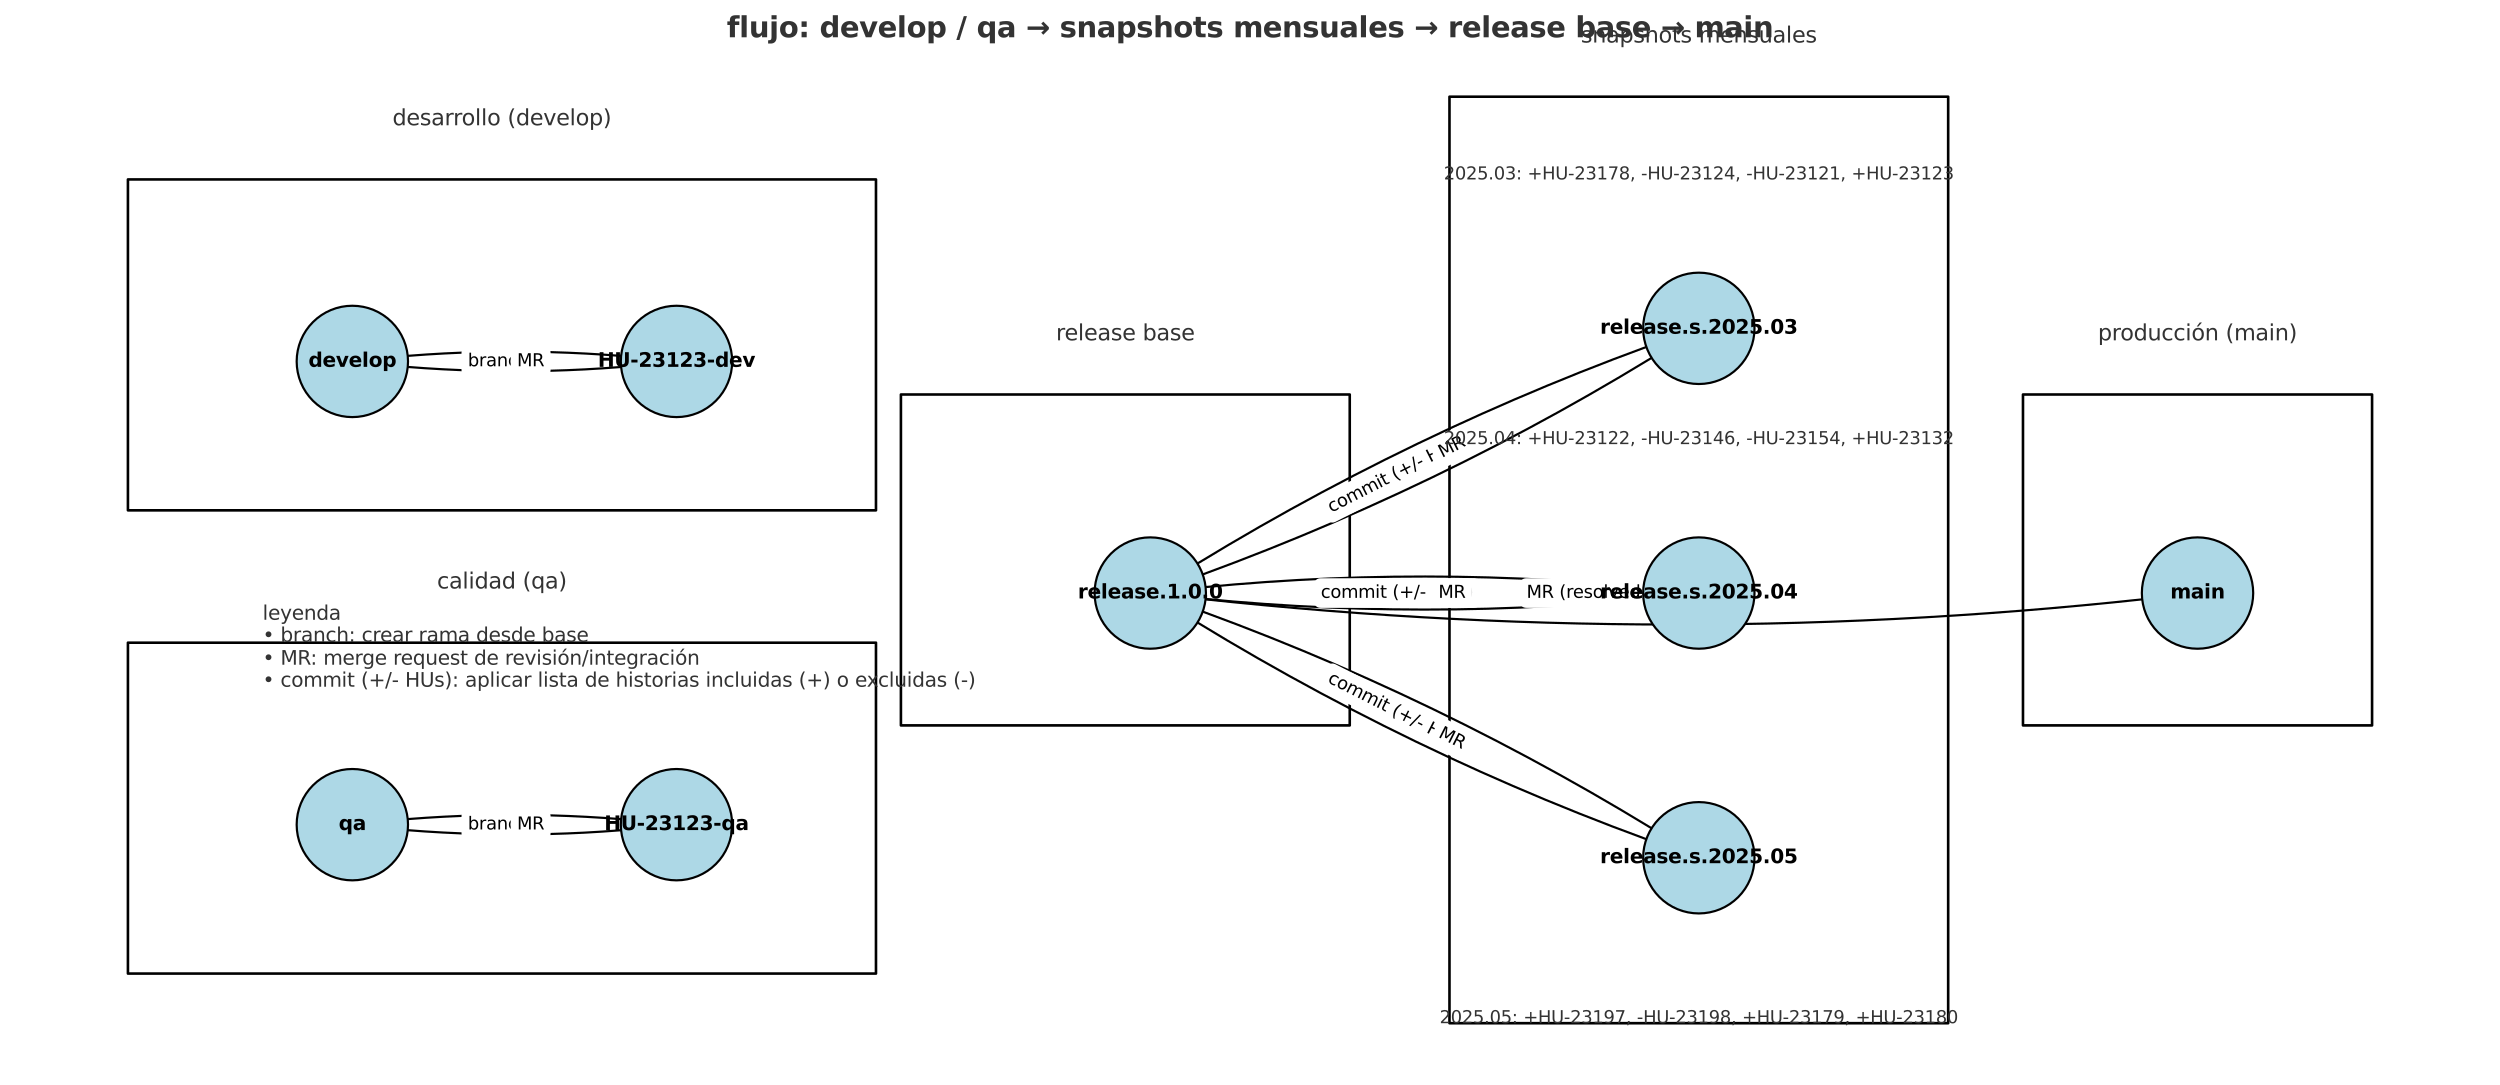 <?xml version="1.0" encoding="utf-8" standalone="no"?>
<!DOCTYPE svg PUBLIC "-//W3C//DTD SVG 1.1//EN"
  "http://www.w3.org/Graphics/SVG/1.1/DTD/svg11.dtd">
<svg xmlns:xlink="http://www.w3.org/1999/xlink" width="1144.8pt" height="496.958pt" viewBox="0 0 1144.8 496.958" xmlns="http://www.w3.org/2000/svg" version="1.1">
 <defs>
  <style type="text/css">*{stroke-linejoin: round; stroke-linecap: butt}</style>
 </defs>
 <g id="figure_1">
  <g id="patch_1">
   <path d="M 0 496.958 
L 1144.8 496.958 
L 1144.8 0 
L 0 0 
z
" style="fill: #ffffff"/>
  </g>
  <g id="axes_1">
   <g id="patch_2">
    <path d="M 58.582 233.69 
L 401.127 233.69 
L 401.127 82.171 
L 58.582 82.171 
L 58.582 233.69 
z
" clip-path="url(#pfdd17411b6)" style="fill: none; stroke: #000000; stroke-width: 1.2; stroke-linejoin: miter"/>
   </g>
   <g id="patch_3">
    <path d="M 58.582 445.817 
L 401.127 445.817 
L 401.127 294.298 
L 58.582 294.298 
L 58.582 445.817 
z
" clip-path="url(#pfdd17411b6)" style="fill: none; stroke: #000000; stroke-width: 1.2; stroke-linejoin: miter"/>
   </g>
   <g id="patch_4">
    <path d="M 412.545 332.178 
L 618.073 332.178 
L 618.073 180.658 
L 412.545 180.658 
L 412.545 332.178 
z
" clip-path="url(#pfdd17411b6)" style="fill: none; stroke: #000000; stroke-width: 1.2; stroke-linejoin: miter"/>
   </g>
   <g id="patch_5">
    <path d="M 663.745 468.545 
L 892.109 468.545 
L 892.109 44.291 
L 663.745 44.291 
L 663.745 468.545 
z
" clip-path="url(#pfdd17411b6)" style="fill: none; stroke: #000000; stroke-width: 1.2; stroke-linejoin: miter"/>
   </g>
   <g id="patch_6">
    <path d="M 926.364 332.178 
L 1086.218 332.178 
L 1086.218 180.658 
L 926.364 180.658 
L 926.364 332.178 
z
" clip-path="url(#pfdd17411b6)" style="fill: none; stroke: #000000; stroke-width: 1.2; stroke-linejoin: miter"/>
   </g>
   <g id="patch_7">
    <path d="M 169.948 166.479 
Q 235.561 173.44 300.063 166.597 
" clip-path="url(#pfdd17411b6)" style="fill: none; stroke: #000000; stroke-linecap: round"/>
    <path d="M 294.199 164.404 
L 300.063 166.597 
L 294.789 169.972 
" clip-path="url(#pfdd17411b6)" style="fill: none; stroke: #000000; stroke-linecap: round"/>
   </g>
   <g id="patch_8">
    <path d="M 301.18 164.534 
Q 235.566 157.573 171.065 164.415 
" clip-path="url(#pfdd17411b6)" style="fill: none; stroke: #000000; stroke-linecap: round"/>
    <path d="M 176.929 166.609 
L 171.065 164.415 
L 176.338 161.04 
" clip-path="url(#pfdd17411b6)" style="fill: none; stroke: #000000; stroke-linecap: round"/>
   </g>
   <g id="patch_9">
    <path d="M 169.948 378.606 
Q 235.561 385.567 300.063 378.724 
" clip-path="url(#pfdd17411b6)" style="fill: none; stroke: #000000; stroke-linecap: round"/>
    <path d="M 294.199 376.531 
L 300.063 378.724 
L 294.789 382.1 
" clip-path="url(#pfdd17411b6)" style="fill: none; stroke: #000000; stroke-linecap: round"/>
   </g>
   <g id="patch_10">
    <path d="M 301.18 376.661 
Q 235.566 369.7 171.065 376.543 
" clip-path="url(#pfdd17411b6)" style="fill: none; stroke: #000000; stroke-linecap: round"/>
    <path d="M 176.929 378.736 
L 171.065 376.543 
L 176.338 373.167 
" clip-path="url(#pfdd17411b6)" style="fill: none; stroke: #000000; stroke-linecap: round"/>
   </g>
   <g id="patch_11">
    <path d="M 534.909 268.733 
Q 659.166 225.133 769.67 155.588 
" clip-path="url(#pfdd17411b6)" style="fill: none; stroke: #000000; stroke-linecap: round"/>
    <path d="M 763.439 156.201 
L 769.67 155.588 
L 766.422 160.941 
" clip-path="url(#pfdd17411b6)" style="fill: none; stroke: #000000; stroke-linecap: round"/>
   </g>
   <g id="patch_12">
    <path d="M 535.332 272.567 
Q 652.33 285.645 768.217 272.691 
" clip-path="url(#pfdd17411b6)" style="fill: none; stroke: #000000; stroke-linecap: round"/>
    <path d="M 762.341 270.53 
L 768.217 272.691 
L 762.963 276.095 
" clip-path="url(#pfdd17411b6)" style="fill: none; stroke: #000000; stroke-linecap: round"/>
   </g>
   <g id="patch_13">
    <path d="M 534.039 276.209 
Q 645.49 346.349 768.692 389.579 
" clip-path="url(#pfdd17411b6)" style="fill: none; stroke: #000000; stroke-linecap: round"/>
    <path d="M 764.335 385.082 
L 768.692 389.579 
L 762.481 390.367 
" clip-path="url(#pfdd17411b6)" style="fill: none; stroke: #000000; stroke-linecap: round"/>
   </g>
   <g id="patch_14">
    <path d="M 535.329 272.584 
Q 766.511 299.33 996.582 272.712 
" clip-path="url(#pfdd17411b6)" style="fill: none; stroke: #000000; stroke-linecap: round"/>
    <path d="M 990.697 270.574 
L 996.582 272.712 
L 991.341 276.137 
" clip-path="url(#pfdd17411b6)" style="fill: none; stroke: #000000; stroke-linecap: round"/>
   </g>
   <g id="patch_15">
    <path d="M 769.746 153.191 
Q 645.488 196.791 534.984 266.336 
" clip-path="url(#pfdd17411b6)" style="fill: none; stroke: #000000; stroke-linecap: round"/>
    <path d="M 541.215 265.723 
L 534.984 266.336 
L 538.232 260.984 
" clip-path="url(#pfdd17411b6)" style="fill: none; stroke: #000000; stroke-linecap: round"/>
   </g>
   <g id="patch_16">
    <path d="M 769.322 270.573 
Q 652.324 257.495 536.437 270.449 
" clip-path="url(#pfdd17411b6)" style="fill: none; stroke: #000000; stroke-linecap: round"/>
    <path d="M 542.314 272.61 
L 536.437 270.449 
L 541.692 267.044 
" clip-path="url(#pfdd17411b6)" style="fill: none; stroke: #000000; stroke-linecap: round"/>
   </g>
   <g id="patch_17">
    <path d="M 770.615 388.147 
Q 659.165 318.006 535.962 274.777 
" clip-path="url(#pfdd17411b6)" style="fill: none; stroke: #000000; stroke-linecap: round"/>
    <path d="M 540.319 279.273 
L 535.962 274.777 
L 542.173 273.989 
" clip-path="url(#pfdd17411b6)" style="fill: none; stroke: #000000; stroke-linecap: round"/>
   </g>
   <g id="text_1">
    <g id="patch_18">
     <path d="M 214.237 171.778 
L 242.046 171.778 
Q 244.446 171.778 244.446 169.378 
L 244.446 161.635 
Q 244.446 159.235 242.046 159.235 
L 214.237 159.235 
Q 211.837 159.235 211.837 161.635 
L 211.837 169.378 
Q 211.837 171.778 214.237 171.778 
z
" clip-path="url(#pfdd17411b6)" style="fill: #ffffff; stroke: #ffffff; stroke-linejoin: miter"/>
    </g>
    <g clip-path="url(#pfdd17411b6)">
     <!-- branch -->
     <g transform="translate(214.237 167.714) scale(0.08 -0.08)">
      <defs>
       <path id="DejaVuSans-62" d="M 3116 1747 
Q 3116 2381 2855 2742 
Q 2594 3103 2138 3103 
Q 1681 3103 1420 2742 
Q 1159 2381 1159 1747 
Q 1159 1113 1420 752 
Q 1681 391 2138 391 
Q 2594 391 2855 752 
Q 3116 1113 3116 1747 
z
M 1159 2969 
Q 1341 3281 1617 3432 
Q 1894 3584 2278 3584 
Q 2916 3584 3314 3078 
Q 3713 2572 3713 1747 
Q 3713 922 3314 415 
Q 2916 -91 2278 -91 
Q 1894 -91 1617 61 
Q 1341 213 1159 525 
L 1159 0 
L 581 0 
L 581 4863 
L 1159 4863 
L 1159 2969 
z
" transform="scale(0.016)"/>
       <path id="DejaVuSans-72" d="M 2631 2963 
Q 2534 3019 2420 3045 
Q 2306 3072 2169 3072 
Q 1681 3072 1420 2755 
Q 1159 2438 1159 1844 
L 1159 0 
L 581 0 
L 581 3500 
L 1159 3500 
L 1159 2956 
Q 1341 3275 1631 3429 
Q 1922 3584 2338 3584 
Q 2397 3584 2469 3576 
Q 2541 3569 2628 3553 
L 2631 2963 
z
" transform="scale(0.016)"/>
       <path id="DejaVuSans-61" d="M 2194 1759 
Q 1497 1759 1228 1600 
Q 959 1441 959 1056 
Q 959 750 1161 570 
Q 1363 391 1709 391 
Q 2188 391 2477 730 
Q 2766 1069 2766 1631 
L 2766 1759 
L 2194 1759 
z
M 3341 1997 
L 3341 0 
L 2766 0 
L 2766 531 
Q 2569 213 2275 61 
Q 1981 -91 1556 -91 
Q 1019 -91 701 211 
Q 384 513 384 1019 
Q 384 1609 779 1909 
Q 1175 2209 1959 2209 
L 2766 2209 
L 2766 2266 
Q 2766 2663 2505 2880 
Q 2244 3097 1772 3097 
Q 1472 3097 1187 3025 
Q 903 2953 641 2809 
L 641 3341 
Q 956 3463 1253 3523 
Q 1550 3584 1831 3584 
Q 2591 3584 2966 3190 
Q 3341 2797 3341 1997 
z
" transform="scale(0.016)"/>
       <path id="DejaVuSans-6e" d="M 3513 2113 
L 3513 0 
L 2938 0 
L 2938 2094 
Q 2938 2591 2744 2837 
Q 2550 3084 2163 3084 
Q 1697 3084 1428 2787 
Q 1159 2491 1159 1978 
L 1159 0 
L 581 0 
L 581 3500 
L 1159 3500 
L 1159 2956 
Q 1366 3272 1645 3428 
Q 1925 3584 2291 3584 
Q 2894 3584 3203 3211 
Q 3513 2838 3513 2113 
z
" transform="scale(0.016)"/>
       <path id="DejaVuSans-63" d="M 3122 3366 
L 3122 2828 
Q 2878 2963 2633 3030 
Q 2388 3097 2138 3097 
Q 1578 3097 1268 2742 
Q 959 2388 959 1747 
Q 959 1106 1268 751 
Q 1578 397 2138 397 
Q 2388 397 2633 464 
Q 2878 531 3122 666 
L 3122 134 
Q 2881 22 2623 -34 
Q 2366 -91 2075 -91 
Q 1284 -91 818 406 
Q 353 903 353 1747 
Q 353 2603 823 3093 
Q 1294 3584 2113 3584 
Q 2378 3584 2631 3529 
Q 2884 3475 3122 3366 
z
" transform="scale(0.016)"/>
       <path id="DejaVuSans-68" d="M 3513 2113 
L 3513 0 
L 2938 0 
L 2938 2094 
Q 2938 2591 2744 2837 
Q 2550 3084 2163 3084 
Q 1697 3084 1428 2787 
Q 1159 2491 1159 1978 
L 1159 0 
L 581 0 
L 581 4863 
L 1159 4863 
L 1159 2956 
Q 1366 3272 1645 3428 
Q 1925 3584 2291 3584 
Q 2894 3584 3203 3211 
Q 3513 2838 3513 2113 
z
" transform="scale(0.016)"/>
      </defs>
      <use xlink:href="#DejaVuSans-62"/>
      <use xlink:href="#DejaVuSans-72" x="63.477"/>
      <use xlink:href="#DejaVuSans-61" x="104.59"/>
      <use xlink:href="#DejaVuSans-6e" x="165.869"/>
      <use xlink:href="#DejaVuSans-63" x="229.248"/>
      <use xlink:href="#DejaVuSans-68" x="284.229"/>
     </g>
    </g>
   </g>
   <g id="text_2">
    <g id="patch_19">
     <path d="M 236.755 171.778 
L 249.216 171.778 
Q 251.616 171.778 251.616 169.378 
L 251.616 161.635 
Q 251.616 159.235 249.216 159.235 
L 236.755 159.235 
Q 234.355 159.235 234.355 161.635 
L 234.355 169.378 
Q 234.355 171.778 236.755 171.778 
z
" clip-path="url(#pfdd17411b6)" style="fill: #ffffff; stroke: #ffffff; stroke-linejoin: miter"/>
    </g>
    <g clip-path="url(#pfdd17411b6)">
     <!-- MR -->
     <g transform="translate(236.755 167.714) scale(0.08 -0.08)">
      <defs>
       <path id="DejaVuSans-4d" d="M 628 4666 
L 1569 4666 
L 2759 1491 
L 3956 4666 
L 4897 4666 
L 4897 0 
L 4281 0 
L 4281 4097 
L 3078 897 
L 2444 897 
L 1241 4097 
L 1241 0 
L 628 0 
L 628 4666 
z
" transform="scale(0.016)"/>
       <path id="DejaVuSans-52" d="M 2841 2188 
Q 3044 2119 3236 1894 
Q 3428 1669 3622 1275 
L 4263 0 
L 3584 0 
L 2988 1197 
Q 2756 1666 2539 1819 
Q 2322 1972 1947 1972 
L 1259 1972 
L 1259 0 
L 628 0 
L 628 4666 
L 2053 4666 
Q 2853 4666 3247 4331 
Q 3641 3997 3641 3322 
Q 3641 2881 3436 2590 
Q 3231 2300 2841 2188 
z
M 1259 4147 
L 1259 2491 
L 2053 2491 
Q 2509 2491 2742 2702 
Q 2975 2913 2975 3322 
Q 2975 3731 2742 3939 
Q 2509 4147 2053 4147 
L 1259 4147 
z
" transform="scale(0.016)"/>
      </defs>
      <use xlink:href="#DejaVuSans-4d"/>
      <use xlink:href="#DejaVuSans-52" x="86.279"/>
     </g>
    </g>
   </g>
   <g id="text_3">
    <g id="patch_20">
     <path d="M 214.237 383.905 
L 242.046 383.905 
Q 244.446 383.905 244.446 381.505 
L 244.446 373.762 
Q 244.446 371.362 242.046 371.362 
L 214.237 371.362 
Q 211.837 371.362 211.837 373.762 
L 211.837 381.505 
Q 211.837 383.905 214.237 383.905 
z
" clip-path="url(#pfdd17411b6)" style="fill: #ffffff; stroke: #ffffff; stroke-linejoin: miter"/>
    </g>
    <g clip-path="url(#pfdd17411b6)">
     <!-- branch -->
     <g transform="translate(214.237 379.841) scale(0.08 -0.08)">
      <use xlink:href="#DejaVuSans-62"/>
      <use xlink:href="#DejaVuSans-72" x="63.477"/>
      <use xlink:href="#DejaVuSans-61" x="104.59"/>
      <use xlink:href="#DejaVuSans-6e" x="165.869"/>
      <use xlink:href="#DejaVuSans-63" x="229.248"/>
      <use xlink:href="#DejaVuSans-68" x="284.229"/>
     </g>
    </g>
   </g>
   <g id="text_4">
    <g id="patch_21">
     <path d="M 236.755 383.905 
L 249.216 383.905 
Q 251.616 383.905 251.616 381.505 
L 251.616 373.762 
Q 251.616 371.362 249.216 371.362 
L 236.755 371.362 
Q 234.355 371.362 234.355 373.762 
L 234.355 381.505 
Q 234.355 383.905 236.755 383.905 
z
" clip-path="url(#pfdd17411b6)" style="fill: #ffffff; stroke: #ffffff; stroke-linejoin: miter"/>
    </g>
    <g clip-path="url(#pfdd17411b6)">
     <!-- MR -->
     <g transform="translate(236.755 379.841) scale(0.08 -0.08)">
      <use xlink:href="#DejaVuSans-4d"/>
      <use xlink:href="#DejaVuSans-52" x="86.279"/>
     </g>
    </g>
   </g>
   <g id="text_5">
    <g id="patch_22">
     <path d="M 611.454 238.442 
L 673.762 206.786 
Q 675.902 205.699 674.815 203.559 
L 671.308 196.656 
Q 670.22 194.517 668.081 195.604 
L 605.773 227.26 
Q 603.633 228.347 604.72 230.487 
L 608.227 237.39 
Q 609.314 239.529 611.454 238.442 
z
" clip-path="url(#pfdd17411b6)" style="fill: #ffffff; stroke: #ffffff; stroke-linejoin: miter"/>
    </g>
    <g clip-path="url(#pfdd17411b6)">
     <!-- commit (+/- HUs) -->
     <g transform="translate(609.613 234.819) rotate(-26.934) scale(0.08 -0.08)">
      <defs>
       <path id="DejaVuSans-6f" d="M 1959 3097 
Q 1497 3097 1228 2736 
Q 959 2375 959 1747 
Q 959 1119 1226 758 
Q 1494 397 1959 397 
Q 2419 397 2687 759 
Q 2956 1122 2956 1747 
Q 2956 2369 2687 2733 
Q 2419 3097 1959 3097 
z
M 1959 3584 
Q 2709 3584 3137 3096 
Q 3566 2609 3566 1747 
Q 3566 888 3137 398 
Q 2709 -91 1959 -91 
Q 1206 -91 779 398 
Q 353 888 353 1747 
Q 353 2609 779 3096 
Q 1206 3584 1959 3584 
z
" transform="scale(0.016)"/>
       <path id="DejaVuSans-6d" d="M 3328 2828 
Q 3544 3216 3844 3400 
Q 4144 3584 4550 3584 
Q 5097 3584 5394 3201 
Q 5691 2819 5691 2113 
L 5691 0 
L 5113 0 
L 5113 2094 
Q 5113 2597 4934 2840 
Q 4756 3084 4391 3084 
Q 3944 3084 3684 2787 
Q 3425 2491 3425 1978 
L 3425 0 
L 2847 0 
L 2847 2094 
Q 2847 2600 2669 2842 
Q 2491 3084 2119 3084 
Q 1678 3084 1418 2786 
Q 1159 2488 1159 1978 
L 1159 0 
L 581 0 
L 581 3500 
L 1159 3500 
L 1159 2956 
Q 1356 3278 1631 3431 
Q 1906 3584 2284 3584 
Q 2666 3584 2933 3390 
Q 3200 3197 3328 2828 
z
" transform="scale(0.016)"/>
       <path id="DejaVuSans-69" d="M 603 3500 
L 1178 3500 
L 1178 0 
L 603 0 
L 603 3500 
z
M 603 4863 
L 1178 4863 
L 1178 4134 
L 603 4134 
L 603 4863 
z
" transform="scale(0.016)"/>
       <path id="DejaVuSans-74" d="M 1172 4494 
L 1172 3500 
L 2356 3500 
L 2356 3053 
L 1172 3053 
L 1172 1153 
Q 1172 725 1289 603 
Q 1406 481 1766 481 
L 2356 481 
L 2356 0 
L 1766 0 
Q 1100 0 847 248 
Q 594 497 594 1153 
L 594 3053 
L 172 3053 
L 172 3500 
L 594 3500 
L 594 4494 
L 1172 4494 
z
" transform="scale(0.016)"/>
       <path id="DejaVuSans-20" transform="scale(0.016)"/>
       <path id="DejaVuSans-28" d="M 1984 4856 
Q 1566 4138 1362 3434 
Q 1159 2731 1159 2009 
Q 1159 1288 1364 580 
Q 1569 -128 1984 -844 
L 1484 -844 
Q 1016 -109 783 600 
Q 550 1309 550 2009 
Q 550 2706 781 3412 
Q 1013 4119 1484 4856 
L 1984 4856 
z
" transform="scale(0.016)"/>
       <path id="DejaVuSans-2b" d="M 2944 4013 
L 2944 2272 
L 4684 2272 
L 4684 1741 
L 2944 1741 
L 2944 0 
L 2419 0 
L 2419 1741 
L 678 1741 
L 678 2272 
L 2419 2272 
L 2419 4013 
L 2944 4013 
z
" transform="scale(0.016)"/>
       <path id="DejaVuSans-2f" d="M 1625 4666 
L 2156 4666 
L 531 -594 
L 0 -594 
L 1625 4666 
z
" transform="scale(0.016)"/>
       <path id="DejaVuSans-2d" d="M 313 2009 
L 1997 2009 
L 1997 1497 
L 313 1497 
L 313 2009 
z
" transform="scale(0.016)"/>
       <path id="DejaVuSans-48" d="M 628 4666 
L 1259 4666 
L 1259 2753 
L 3553 2753 
L 3553 4666 
L 4184 4666 
L 4184 0 
L 3553 0 
L 3553 2222 
L 1259 2222 
L 1259 0 
L 628 0 
L 628 4666 
z
" transform="scale(0.016)"/>
       <path id="DejaVuSans-55" d="M 556 4666 
L 1191 4666 
L 1191 1831 
Q 1191 1081 1462 751 
Q 1734 422 2344 422 
Q 2950 422 3222 751 
Q 3494 1081 3494 1831 
L 3494 4666 
L 4128 4666 
L 4128 1753 
Q 4128 841 3676 375 
Q 3225 -91 2344 -91 
Q 1459 -91 1007 375 
Q 556 841 556 1753 
L 556 4666 
z
" transform="scale(0.016)"/>
       <path id="DejaVuSans-73" d="M 2834 3397 
L 2834 2853 
Q 2591 2978 2328 3040 
Q 2066 3103 1784 3103 
Q 1356 3103 1142 2972 
Q 928 2841 928 2578 
Q 928 2378 1081 2264 
Q 1234 2150 1697 2047 
L 1894 2003 
Q 2506 1872 2764 1633 
Q 3022 1394 3022 966 
Q 3022 478 2636 193 
Q 2250 -91 1575 -91 
Q 1294 -91 989 -36 
Q 684 19 347 128 
L 347 722 
Q 666 556 975 473 
Q 1284 391 1588 391 
Q 1994 391 2212 530 
Q 2431 669 2431 922 
Q 2431 1156 2273 1281 
Q 2116 1406 1581 1522 
L 1381 1569 
Q 847 1681 609 1914 
Q 372 2147 372 2553 
Q 372 3047 722 3315 
Q 1072 3584 1716 3584 
Q 2034 3584 2315 3537 
Q 2597 3491 2834 3397 
z
" transform="scale(0.016)"/>
       <path id="DejaVuSans-29" d="M 513 4856 
L 1013 4856 
Q 1481 4119 1714 3412 
Q 1947 2706 1947 2009 
Q 1947 1309 1714 600 
Q 1481 -109 1013 -844 
L 513 -844 
Q 928 -128 1133 580 
Q 1338 1288 1338 2009 
Q 1338 2731 1133 3434 
Q 928 4138 513 4856 
z
" transform="scale(0.016)"/>
      </defs>
      <use xlink:href="#DejaVuSans-63"/>
      <use xlink:href="#DejaVuSans-6f" x="54.98"/>
      <use xlink:href="#DejaVuSans-6d" x="116.162"/>
      <use xlink:href="#DejaVuSans-6d" x="213.574"/>
      <use xlink:href="#DejaVuSans-69" x="310.986"/>
      <use xlink:href="#DejaVuSans-74" x="338.77"/>
      <use xlink:href="#DejaVuSans-20" x="377.979"/>
      <use xlink:href="#DejaVuSans-28" x="409.766"/>
      <use xlink:href="#DejaVuSans-2b" x="448.779"/>
      <use xlink:href="#DejaVuSans-2f" x="532.568"/>
      <use xlink:href="#DejaVuSans-2d" x="566.26"/>
      <use xlink:href="#DejaVuSans-20" x="602.344"/>
      <use xlink:href="#DejaVuSans-48" x="634.131"/>
      <use xlink:href="#DejaVuSans-55" x="709.326"/>
      <use xlink:href="#DejaVuSans-73" x="782.52"/>
      <use xlink:href="#DejaVuSans-29" x="834.619"/>
     </g>
    </g>
   </g>
   <g id="text_6">
    <g id="patch_23">
     <path d="M 662.173 213.315 
L 673.283 207.67 
Q 675.422 206.583 674.335 204.443 
L 670.828 197.541 
Q 669.741 195.401 667.601 196.488 
L 656.492 202.133 
Q 654.352 203.22 655.439 205.359 
L 658.946 212.262 
Q 660.033 214.402 662.173 213.315 
z
" clip-path="url(#pfdd17411b6)" style="fill: #ffffff; stroke: #ffffff; stroke-linejoin: miter"/>
    </g>
    <g clip-path="url(#pfdd17411b6)">
     <!-- MR -->
     <g transform="translate(660.332 209.692) rotate(-26.934) scale(0.08 -0.08)">
      <use xlink:href="#DejaVuSans-4d"/>
      <use xlink:href="#DejaVuSans-52" x="86.279"/>
     </g>
    </g>
   </g>
   <g id="text_7">
    <g id="patch_24">
     <path d="M 604.823 277.841 
L 674.712 277.841 
Q 677.112 277.841 677.112 275.441 
L 677.112 267.699 
Q 677.112 265.299 674.712 265.299 
L 604.823 265.299 
Q 602.423 265.299 602.423 267.699 
L 602.423 275.441 
Q 602.423 277.841 604.823 277.841 
z
" clip-path="url(#pfdd17411b6)" style="fill: #ffffff; stroke: #ffffff; stroke-linejoin: miter"/>
    </g>
    <g clip-path="url(#pfdd17411b6)">
     <!-- commit (+/- HUs) -->
     <g transform="translate(604.823 273.777) scale(0.08 -0.08)">
      <use xlink:href="#DejaVuSans-63"/>
      <use xlink:href="#DejaVuSans-6f" x="54.98"/>
      <use xlink:href="#DejaVuSans-6d" x="116.162"/>
      <use xlink:href="#DejaVuSans-6d" x="213.574"/>
      <use xlink:href="#DejaVuSans-69" x="310.986"/>
      <use xlink:href="#DejaVuSans-74" x="338.77"/>
      <use xlink:href="#DejaVuSans-20" x="377.979"/>
      <use xlink:href="#DejaVuSans-28" x="409.766"/>
      <use xlink:href="#DejaVuSans-2b" x="448.779"/>
      <use xlink:href="#DejaVuSans-2f" x="532.568"/>
      <use xlink:href="#DejaVuSans-2d" x="566.26"/>
      <use xlink:href="#DejaVuSans-20" x="602.344"/>
      <use xlink:href="#DejaVuSans-48" x="634.131"/>
      <use xlink:href="#DejaVuSans-55" x="709.326"/>
      <use xlink:href="#DejaVuSans-73" x="782.52"/>
      <use xlink:href="#DejaVuSans-29" x="834.619"/>
     </g>
    </g>
   </g>
   <g id="text_8">
    <g id="patch_25">
     <path d="M 658.657 277.841 
L 671.118 277.841 
Q 673.518 277.841 673.518 275.441 
L 673.518 267.699 
Q 673.518 265.299 671.118 265.299 
L 658.657 265.299 
Q 656.257 265.299 656.257 267.699 
L 656.257 275.441 
Q 656.257 277.841 658.657 277.841 
z
" clip-path="url(#pfdd17411b6)" style="fill: #ffffff; stroke: #ffffff; stroke-linejoin: miter"/>
    </g>
    <g clip-path="url(#pfdd17411b6)">
     <!-- MR -->
     <g transform="translate(658.657 273.777) scale(0.08 -0.08)">
      <use xlink:href="#DejaVuSans-4d"/>
      <use xlink:href="#DejaVuSans-52" x="86.279"/>
     </g>
    </g>
   </g>
   <g id="text_9">
    <g id="patch_26">
     <path d="M 605.773 315.88 
L 668.081 347.536 
Q 670.22 348.623 671.308 346.484 
L 674.815 339.581 
Q 675.902 337.441 673.762 336.354 
L 611.454 304.698 
Q 609.314 303.611 608.227 305.75 
L 604.72 312.653 
Q 603.633 314.793 605.773 315.88 
z
" clip-path="url(#pfdd17411b6)" style="fill: #ffffff; stroke: #ffffff; stroke-linejoin: miter"/>
    </g>
    <g clip-path="url(#pfdd17411b6)">
     <!-- commit (+/- HUs) -->
     <g transform="translate(607.613 312.257) rotate(-333.066) scale(0.08 -0.08)">
      <use xlink:href="#DejaVuSans-63"/>
      <use xlink:href="#DejaVuSans-6f" x="54.98"/>
      <use xlink:href="#DejaVuSans-6d" x="116.162"/>
      <use xlink:href="#DejaVuSans-6d" x="213.574"/>
      <use xlink:href="#DejaVuSans-69" x="310.986"/>
      <use xlink:href="#DejaVuSans-74" x="338.77"/>
      <use xlink:href="#DejaVuSans-20" x="377.979"/>
      <use xlink:href="#DejaVuSans-28" x="409.766"/>
      <use xlink:href="#DejaVuSans-2b" x="448.779"/>
      <use xlink:href="#DejaVuSans-2f" x="532.568"/>
      <use xlink:href="#DejaVuSans-2d" x="566.26"/>
      <use xlink:href="#DejaVuSans-20" x="602.344"/>
      <use xlink:href="#DejaVuSans-48" x="634.131"/>
      <use xlink:href="#DejaVuSans-55" x="709.326"/>
      <use xlink:href="#DejaVuSans-73" x="782.52"/>
      <use xlink:href="#DejaVuSans-29" x="834.619"/>
     </g>
    </g>
   </g>
   <g id="text_10">
    <g id="patch_27">
     <path d="M 656.492 341.007 
L 667.601 346.652 
Q 669.741 347.739 670.828 345.599 
L 674.335 338.696 
Q 675.422 336.557 673.283 335.47 
L 662.173 329.825 
Q 660.033 328.738 658.946 330.878 
L 655.439 337.781 
Q 654.352 339.92 656.492 341.007 
z
" clip-path="url(#pfdd17411b6)" style="fill: #ffffff; stroke: #ffffff; stroke-linejoin: miter"/>
    </g>
    <g clip-path="url(#pfdd17411b6)">
     <!-- MR -->
     <g transform="translate(658.333 337.384) rotate(-333.066) scale(0.08 -0.08)">
      <use xlink:href="#DejaVuSans-4d"/>
      <use xlink:href="#DejaVuSans-52" x="86.279"/>
     </g>
    </g>
   </g>
   <g id="text_11">
    <g id="patch_28">
     <path d="M 699.03 277.841 
L 786.032 277.841 
Q 788.432 277.841 788.432 275.441 
L 788.432 267.699 
Q 788.432 265.299 786.032 265.299 
L 699.03 265.299 
Q 696.63 265.299 696.63 267.699 
L 696.63 275.441 
Q 696.63 277.841 699.03 277.841 
z
" clip-path="url(#pfdd17411b6)" style="fill: #ffffff; stroke: #ffffff; stroke-linejoin: miter"/>
    </g>
    <g clip-path="url(#pfdd17411b6)">
     <!-- MR (resolved conflict) -->
     <g transform="translate(699.03 273.777) scale(0.08 -0.08)">
      <defs>
       <path id="DejaVuSans-65" d="M 3597 1894 
L 3597 1613 
L 953 1613 
Q 991 1019 1311 708 
Q 1631 397 2203 397 
Q 2534 397 2845 478 
Q 3156 559 3463 722 
L 3463 178 
Q 3153 47 2828 -22 
Q 2503 -91 2169 -91 
Q 1331 -91 842 396 
Q 353 884 353 1716 
Q 353 2575 817 3079 
Q 1281 3584 2069 3584 
Q 2775 3584 3186 3129 
Q 3597 2675 3597 1894 
z
M 3022 2063 
Q 3016 2534 2758 2815 
Q 2500 3097 2075 3097 
Q 1594 3097 1305 2825 
Q 1016 2553 972 2059 
L 3022 2063 
z
" transform="scale(0.016)"/>
       <path id="DejaVuSans-6c" d="M 603 4863 
L 1178 4863 
L 1178 0 
L 603 0 
L 603 4863 
z
" transform="scale(0.016)"/>
       <path id="DejaVuSans-76" d="M 191 3500 
L 800 3500 
L 1894 563 
L 2988 3500 
L 3597 3500 
L 2284 0 
L 1503 0 
L 191 3500 
z
" transform="scale(0.016)"/>
       <path id="DejaVuSans-64" d="M 2906 2969 
L 2906 4863 
L 3481 4863 
L 3481 0 
L 2906 0 
L 2906 525 
Q 2725 213 2448 61 
Q 2172 -91 1784 -91 
Q 1150 -91 751 415 
Q 353 922 353 1747 
Q 353 2572 751 3078 
Q 1150 3584 1784 3584 
Q 2172 3584 2448 3432 
Q 2725 3281 2906 2969 
z
M 947 1747 
Q 947 1113 1208 752 
Q 1469 391 1925 391 
Q 2381 391 2643 752 
Q 2906 1113 2906 1747 
Q 2906 2381 2643 2742 
Q 2381 3103 1925 3103 
Q 1469 3103 1208 2742 
Q 947 2381 947 1747 
z
" transform="scale(0.016)"/>
       <path id="DejaVuSans-66" d="M 2375 4863 
L 2375 4384 
L 1825 4384 
Q 1516 4384 1395 4259 
Q 1275 4134 1275 3809 
L 1275 3500 
L 2222 3500 
L 2222 3053 
L 1275 3053 
L 1275 0 
L 697 0 
L 697 3053 
L 147 3053 
L 147 3500 
L 697 3500 
L 697 3744 
Q 697 4328 969 4595 
Q 1241 4863 1831 4863 
L 2375 4863 
z
" transform="scale(0.016)"/>
      </defs>
      <use xlink:href="#DejaVuSans-4d"/>
      <use xlink:href="#DejaVuSans-52" x="86.279"/>
      <use xlink:href="#DejaVuSans-20" x="155.762"/>
      <use xlink:href="#DejaVuSans-28" x="187.549"/>
      <use xlink:href="#DejaVuSans-72" x="226.562"/>
      <use xlink:href="#DejaVuSans-65" x="265.426"/>
      <use xlink:href="#DejaVuSans-73" x="326.949"/>
      <use xlink:href="#DejaVuSans-6f" x="379.049"/>
      <use xlink:href="#DejaVuSans-6c" x="440.23"/>
      <use xlink:href="#DejaVuSans-76" x="468.014"/>
      <use xlink:href="#DejaVuSans-65" x="527.193"/>
      <use xlink:href="#DejaVuSans-64" x="588.717"/>
      <use xlink:href="#DejaVuSans-20" x="652.193"/>
      <use xlink:href="#DejaVuSans-63" x="683.98"/>
      <use xlink:href="#DejaVuSans-6f" x="738.961"/>
      <use xlink:href="#DejaVuSans-6e" x="800.143"/>
      <use xlink:href="#DejaVuSans-66" x="863.521"/>
      <use xlink:href="#DejaVuSans-6c" x="898.727"/>
      <use xlink:href="#DejaVuSans-69" x="926.51"/>
      <use xlink:href="#DejaVuSans-63" x="954.293"/>
      <use xlink:href="#DejaVuSans-74" x="1009.273"/>
      <use xlink:href="#DejaVuSans-29" x="1048.482"/>
     </g>
    </g>
   </g>
   <g id="PathCollection_1">
    <defs>
     <path id="md707f750ed" d="M 0 25.495 
C 6.761 25.495 13.247 22.809 18.028 18.028 
C 22.809 13.247 25.495 6.761 25.495 0 
C 25.495 -6.761 22.809 -13.247 18.028 -18.028 
C 13.247 -22.809 6.761 -25.495 0 -25.495 
C -6.761 -25.495 -13.247 -22.809 -18.028 -18.028 
C -22.809 -13.247 -25.495 -6.761 -25.495 0 
C -25.495 6.761 -22.809 13.247 -18.028 18.028 
C -13.247 22.809 -6.761 25.495 0 25.495 
z
" style="stroke: #000000"/>
    </defs>
    <g clip-path="url(#pfdd17411b6)">
     <use xlink:href="#md707f750ed" x="161.345" y="165.506" style="fill: #add8e6; stroke: #000000"/>
     <use xlink:href="#md707f750ed" x="309.782" y="165.506" style="fill: #add8e6; stroke: #000000"/>
     <use xlink:href="#md707f750ed" x="161.345" y="377.634" style="fill: #add8e6; stroke: #000000"/>
     <use xlink:href="#md707f750ed" x="309.782" y="377.634" style="fill: #add8e6; stroke: #000000"/>
     <use xlink:href="#md707f750ed" x="526.727" y="271.57" style="fill: #add8e6; stroke: #000000"/>
     <use xlink:href="#md707f750ed" x="777.927" y="150.354" style="fill: #add8e6; stroke: #000000"/>
     <use xlink:href="#md707f750ed" x="777.927" y="271.57" style="fill: #add8e6; stroke: #000000"/>
     <use xlink:href="#md707f750ed" x="777.927" y="392.786" style="fill: #add8e6; stroke: #000000"/>
     <use xlink:href="#md707f750ed" x="1006.291" y="271.57" style="fill: #add8e6; stroke: #000000"/>
    </g>
   </g>
   <g id="text_12">
    <!-- desarrollo (develop) -->
    <g style="fill: #333333" transform="translate(179.727 57.363) scale(0.1 -0.1)">
     <defs>
      <path id="DejaVuSans-70" d="M 1159 525 
L 1159 -1331 
L 581 -1331 
L 581 3500 
L 1159 3500 
L 1159 2969 
Q 1341 3281 1617 3432 
Q 1894 3584 2278 3584 
Q 2916 3584 3314 3078 
Q 3713 2572 3713 1747 
Q 3713 922 3314 415 
Q 2916 -91 2278 -91 
Q 1894 -91 1617 61 
Q 1341 213 1159 525 
z
M 3116 1747 
Q 3116 2381 2855 2742 
Q 2594 3103 2138 3103 
Q 1681 3103 1420 2742 
Q 1159 2381 1159 1747 
Q 1159 1113 1420 752 
Q 1681 391 2138 391 
Q 2594 391 2855 752 
Q 3116 1113 3116 1747 
z
" transform="scale(0.016)"/>
     </defs>
     <use xlink:href="#DejaVuSans-64"/>
     <use xlink:href="#DejaVuSans-65" x="63.477"/>
     <use xlink:href="#DejaVuSans-73" x="125"/>
     <use xlink:href="#DejaVuSans-61" x="177.1"/>
     <use xlink:href="#DejaVuSans-72" x="238.379"/>
     <use xlink:href="#DejaVuSans-72" x="277.742"/>
     <use xlink:href="#DejaVuSans-6f" x="316.605"/>
     <use xlink:href="#DejaVuSans-6c" x="377.787"/>
     <use xlink:href="#DejaVuSans-6c" x="405.57"/>
     <use xlink:href="#DejaVuSans-6f" x="433.354"/>
     <use xlink:href="#DejaVuSans-20" x="494.535"/>
     <use xlink:href="#DejaVuSans-28" x="526.322"/>
     <use xlink:href="#DejaVuSans-64" x="565.336"/>
     <use xlink:href="#DejaVuSans-65" x="628.812"/>
     <use xlink:href="#DejaVuSans-76" x="690.336"/>
     <use xlink:href="#DejaVuSans-65" x="749.516"/>
     <use xlink:href="#DejaVuSans-6c" x="811.039"/>
     <use xlink:href="#DejaVuSans-6f" x="838.822"/>
     <use xlink:href="#DejaVuSans-70" x="900.004"/>
     <use xlink:href="#DejaVuSans-29" x="963.48"/>
    </g>
   </g>
   <g id="text_13">
    <!-- calidad (qa) -->
    <g style="fill: #333333" transform="translate(200.122 269.49) scale(0.1 -0.1)">
     <defs>
      <path id="DejaVuSans-71" d="M 947 1747 
Q 947 1113 1208 752 
Q 1469 391 1925 391 
Q 2381 391 2643 752 
Q 2906 1113 2906 1747 
Q 2906 2381 2643 2742 
Q 2381 3103 1925 3103 
Q 1469 3103 1208 2742 
Q 947 2381 947 1747 
z
M 2906 525 
Q 2725 213 2448 61 
Q 2172 -91 1784 -91 
Q 1150 -91 751 415 
Q 353 922 353 1747 
Q 353 2572 751 3078 
Q 1150 3584 1784 3584 
Q 2172 3584 2448 3432 
Q 2725 3281 2906 2969 
L 2906 3500 
L 3481 3500 
L 3481 -1331 
L 2906 -1331 
L 2906 525 
z
" transform="scale(0.016)"/>
     </defs>
     <use xlink:href="#DejaVuSans-63"/>
     <use xlink:href="#DejaVuSans-61" x="54.98"/>
     <use xlink:href="#DejaVuSans-6c" x="116.26"/>
     <use xlink:href="#DejaVuSans-69" x="144.043"/>
     <use xlink:href="#DejaVuSans-64" x="171.826"/>
     <use xlink:href="#DejaVuSans-61" x="235.303"/>
     <use xlink:href="#DejaVuSans-64" x="296.582"/>
     <use xlink:href="#DejaVuSans-20" x="360.059"/>
     <use xlink:href="#DejaVuSans-28" x="391.846"/>
     <use xlink:href="#DejaVuSans-71" x="430.859"/>
     <use xlink:href="#DejaVuSans-61" x="494.336"/>
     <use xlink:href="#DejaVuSans-29" x="555.615"/>
    </g>
   </g>
   <g id="text_14">
    <!-- release base -->
    <g style="fill: #333333" transform="translate(483.57 155.851) scale(0.1 -0.1)">
     <use xlink:href="#DejaVuSans-72"/>
     <use xlink:href="#DejaVuSans-65" x="38.863"/>
     <use xlink:href="#DejaVuSans-6c" x="100.387"/>
     <use xlink:href="#DejaVuSans-65" x="128.17"/>
     <use xlink:href="#DejaVuSans-61" x="189.693"/>
     <use xlink:href="#DejaVuSans-73" x="250.973"/>
     <use xlink:href="#DejaVuSans-65" x="303.072"/>
     <use xlink:href="#DejaVuSans-20" x="364.596"/>
     <use xlink:href="#DejaVuSans-62" x="396.383"/>
     <use xlink:href="#DejaVuSans-61" x="459.859"/>
     <use xlink:href="#DejaVuSans-73" x="521.139"/>
     <use xlink:href="#DejaVuSans-65" x="573.238"/>
    </g>
   </g>
   <g id="text_15">
    <!-- snapshots mensuales -->
    <g style="fill: #333333" transform="translate(723.905 19.483) scale(0.1 -0.1)">
     <defs>
      <path id="DejaVuSans-75" d="M 544 1381 
L 544 3500 
L 1119 3500 
L 1119 1403 
Q 1119 906 1312 657 
Q 1506 409 1894 409 
Q 2359 409 2629 706 
Q 2900 1003 2900 1516 
L 2900 3500 
L 3475 3500 
L 3475 0 
L 2900 0 
L 2900 538 
Q 2691 219 2414 64 
Q 2138 -91 1772 -91 
Q 1169 -91 856 284 
Q 544 659 544 1381 
z
M 1991 3584 
L 1991 3584 
z
" transform="scale(0.016)"/>
     </defs>
     <use xlink:href="#DejaVuSans-73"/>
     <use xlink:href="#DejaVuSans-6e" x="52.1"/>
     <use xlink:href="#DejaVuSans-61" x="115.479"/>
     <use xlink:href="#DejaVuSans-70" x="176.758"/>
     <use xlink:href="#DejaVuSans-73" x="240.234"/>
     <use xlink:href="#DejaVuSans-68" x="292.334"/>
     <use xlink:href="#DejaVuSans-6f" x="355.713"/>
     <use xlink:href="#DejaVuSans-74" x="416.895"/>
     <use xlink:href="#DejaVuSans-73" x="456.104"/>
     <use xlink:href="#DejaVuSans-20" x="508.203"/>
     <use xlink:href="#DejaVuSans-6d" x="539.99"/>
     <use xlink:href="#DejaVuSans-65" x="637.402"/>
     <use xlink:href="#DejaVuSans-6e" x="698.926"/>
     <use xlink:href="#DejaVuSans-73" x="762.305"/>
     <use xlink:href="#DejaVuSans-75" x="814.404"/>
     <use xlink:href="#DejaVuSans-61" x="877.783"/>
     <use xlink:href="#DejaVuSans-6c" x="939.062"/>
     <use xlink:href="#DejaVuSans-65" x="966.846"/>
     <use xlink:href="#DejaVuSans-73" x="1028.369"/>
    </g>
   </g>
   <g id="text_16">
    <!-- producción (main) -->
    <g style="fill: #333333" transform="translate(960.673 155.851) scale(0.1 -0.1)">
     <defs>
      <path id="DejaVuSans-f3" d="M 1959 3097 
Q 1497 3097 1228 2736 
Q 959 2375 959 1747 
Q 959 1119 1226 758 
Q 1494 397 1959 397 
Q 2419 397 2687 759 
Q 2956 1122 2956 1747 
Q 2956 2369 2687 2733 
Q 2419 3097 1959 3097 
z
M 1959 3584 
Q 2709 3584 3137 3096 
Q 3566 2609 3566 1747 
Q 3566 888 3137 398 
Q 2709 -91 1959 -91 
Q 1206 -91 779 398 
Q 353 888 353 1747 
Q 353 2609 779 3096 
Q 1206 3584 1959 3584 
z
M 2394 5119 
L 3016 5119 
L 1998 3944 
L 1519 3944 
L 2394 5119 
z
" transform="scale(0.016)"/>
     </defs>
     <use xlink:href="#DejaVuSans-70"/>
     <use xlink:href="#DejaVuSans-72" x="63.477"/>
     <use xlink:href="#DejaVuSans-6f" x="102.34"/>
     <use xlink:href="#DejaVuSans-64" x="163.521"/>
     <use xlink:href="#DejaVuSans-75" x="226.998"/>
     <use xlink:href="#DejaVuSans-63" x="290.377"/>
     <use xlink:href="#DejaVuSans-63" x="345.357"/>
     <use xlink:href="#DejaVuSans-69" x="400.338"/>
     <use xlink:href="#DejaVuSans-f3" x="428.121"/>
     <use xlink:href="#DejaVuSans-6e" x="489.303"/>
     <use xlink:href="#DejaVuSans-20" x="552.682"/>
     <use xlink:href="#DejaVuSans-28" x="584.469"/>
     <use xlink:href="#DejaVuSans-6d" x="623.482"/>
     <use xlink:href="#DejaVuSans-61" x="720.895"/>
     <use xlink:href="#DejaVuSans-69" x="782.174"/>
     <use xlink:href="#DejaVuSans-6e" x="809.957"/>
     <use xlink:href="#DejaVuSans-29" x="873.336"/>
    </g>
   </g>
   <g id="text_17">
    <g clip-path="url(#pfdd17411b6)">
     <!-- develop -->
     <g transform="translate(141.231 167.99) scale(0.09 -0.09)">
      <defs>
       <path id="DejaVuSans-Bold-64" d="M 2919 2988 
L 2919 4863 
L 4044 4863 
L 4044 0 
L 2919 0 
L 2919 506 
Q 2688 197 2409 53 
Q 2131 -91 1766 -91 
Q 1119 -91 703 423 
Q 288 938 288 1747 
Q 288 2556 703 3070 
Q 1119 3584 1766 3584 
Q 2128 3584 2408 3439 
Q 2688 3294 2919 2988 
z
M 2181 722 
Q 2541 722 2730 984 
Q 2919 1247 2919 1747 
Q 2919 2247 2730 2509 
Q 2541 2772 2181 2772 
Q 1825 2772 1636 2509 
Q 1447 2247 1447 1747 
Q 1447 1247 1636 984 
Q 1825 722 2181 722 
z
" transform="scale(0.016)"/>
       <path id="DejaVuSans-Bold-65" d="M 4031 1759 
L 4031 1441 
L 1416 1441 
Q 1456 1047 1700 850 
Q 1944 653 2381 653 
Q 2734 653 3104 758 
Q 3475 863 3866 1075 
L 3866 213 
Q 3469 63 3072 -14 
Q 2675 -91 2278 -91 
Q 1328 -91 801 392 
Q 275 875 275 1747 
Q 275 2603 792 3093 
Q 1309 3584 2216 3584 
Q 3041 3584 3536 3087 
Q 4031 2591 4031 1759 
z
M 2881 2131 
Q 2881 2450 2695 2645 
Q 2509 2841 2209 2841 
Q 1884 2841 1681 2658 
Q 1478 2475 1428 2131 
L 2881 2131 
z
" transform="scale(0.016)"/>
       <path id="DejaVuSans-Bold-76" d="M 97 3500 
L 1216 3500 
L 2088 1081 
L 2956 3500 
L 4078 3500 
L 2700 0 
L 1472 0 
L 97 3500 
z
" transform="scale(0.016)"/>
       <path id="DejaVuSans-Bold-6c" d="M 538 4863 
L 1656 4863 
L 1656 0 
L 538 0 
L 538 4863 
z
" transform="scale(0.016)"/>
       <path id="DejaVuSans-Bold-6f" d="M 2203 2784 
Q 1831 2784 1636 2517 
Q 1441 2250 1441 1747 
Q 1441 1244 1636 976 
Q 1831 709 2203 709 
Q 2569 709 2762 976 
Q 2956 1244 2956 1747 
Q 2956 2250 2762 2517 
Q 2569 2784 2203 2784 
z
M 2203 3584 
Q 3106 3584 3614 3096 
Q 4122 2609 4122 1747 
Q 4122 884 3614 396 
Q 3106 -91 2203 -91 
Q 1297 -91 786 396 
Q 275 884 275 1747 
Q 275 2609 786 3096 
Q 1297 3584 2203 3584 
z
" transform="scale(0.016)"/>
       <path id="DejaVuSans-Bold-70" d="M 1656 506 
L 1656 -1331 
L 538 -1331 
L 538 3500 
L 1656 3500 
L 1656 2988 
Q 1888 3294 2169 3439 
Q 2450 3584 2816 3584 
Q 3463 3584 3878 3070 
Q 4294 2556 4294 1747 
Q 4294 938 3878 423 
Q 3463 -91 2816 -91 
Q 2450 -91 2169 54 
Q 1888 200 1656 506 
z
M 2400 2772 
Q 2041 2772 1848 2508 
Q 1656 2244 1656 1747 
Q 1656 1250 1848 986 
Q 2041 722 2400 722 
Q 2759 722 2948 984 
Q 3138 1247 3138 1747 
Q 3138 2247 2948 2509 
Q 2759 2772 2400 2772 
z
" transform="scale(0.016)"/>
      </defs>
      <use xlink:href="#DejaVuSans-Bold-64"/>
      <use xlink:href="#DejaVuSans-Bold-65" x="71.582"/>
      <use xlink:href="#DejaVuSans-Bold-76" x="139.404"/>
      <use xlink:href="#DejaVuSans-Bold-65" x="204.59"/>
      <use xlink:href="#DejaVuSans-Bold-6c" x="272.412"/>
      <use xlink:href="#DejaVuSans-Bold-6f" x="306.689"/>
      <use xlink:href="#DejaVuSans-Bold-70" x="375.391"/>
     </g>
    </g>
   </g>
   <g id="text_18">
    <g clip-path="url(#pfdd17411b6)">
     <!-- HU-23123-dev -->
     <g transform="translate(273.765 167.99) scale(0.09 -0.09)">
      <defs>
       <path id="DejaVuSans-Bold-48" d="M 588 4666 
L 1791 4666 
L 1791 2888 
L 3566 2888 
L 3566 4666 
L 4769 4666 
L 4769 0 
L 3566 0 
L 3566 1978 
L 1791 1978 
L 1791 0 
L 588 0 
L 588 4666 
z
" transform="scale(0.016)"/>
       <path id="DejaVuSans-Bold-55" d="M 588 4666 
L 1791 4666 
L 1791 1869 
Q 1791 1291 1980 1042 
Q 2169 794 2597 794 
Q 3028 794 3217 1042 
Q 3406 1291 3406 1869 
L 3406 4666 
L 4609 4666 
L 4609 1869 
Q 4609 878 4112 393 
Q 3616 -91 2597 -91 
Q 1581 -91 1084 393 
Q 588 878 588 1869 
L 588 4666 
z
" transform="scale(0.016)"/>
       <path id="DejaVuSans-Bold-2d" d="M 347 2297 
L 2309 2297 
L 2309 1388 
L 347 1388 
L 347 2297 
z
" transform="scale(0.016)"/>
       <path id="DejaVuSans-Bold-32" d="M 1844 884 
L 3897 884 
L 3897 0 
L 506 0 
L 506 884 
L 2209 2388 
Q 2438 2594 2547 2791 
Q 2656 2988 2656 3200 
Q 2656 3528 2436 3728 
Q 2216 3928 1850 3928 
Q 1569 3928 1234 3808 
Q 900 3688 519 3450 
L 519 4475 
Q 925 4609 1322 4679 
Q 1719 4750 2100 4750 
Q 2938 4750 3402 4381 
Q 3866 4013 3866 3353 
Q 3866 2972 3669 2642 
Q 3472 2313 2841 1759 
L 1844 884 
z
" transform="scale(0.016)"/>
       <path id="DejaVuSans-Bold-33" d="M 2981 2516 
Q 3453 2394 3698 2092 
Q 3944 1791 3944 1325 
Q 3944 631 3412 270 
Q 2881 -91 1863 -91 
Q 1503 -91 1142 -33 
Q 781 25 428 141 
L 428 1069 
Q 766 900 1098 814 
Q 1431 728 1753 728 
Q 2231 728 2486 893 
Q 2741 1059 2741 1369 
Q 2741 1688 2480 1852 
Q 2219 2016 1709 2016 
L 1228 2016 
L 1228 2791 
L 1734 2791 
Q 2188 2791 2409 2933 
Q 2631 3075 2631 3366 
Q 2631 3634 2415 3781 
Q 2200 3928 1806 3928 
Q 1516 3928 1219 3862 
Q 922 3797 628 3669 
L 628 4550 
Q 984 4650 1334 4700 
Q 1684 4750 2022 4750 
Q 2931 4750 3382 4451 
Q 3834 4153 3834 3553 
Q 3834 3144 3618 2883 
Q 3403 2622 2981 2516 
z
" transform="scale(0.016)"/>
       <path id="DejaVuSans-Bold-31" d="M 750 831 
L 1813 831 
L 1813 3847 
L 722 3622 
L 722 4441 
L 1806 4666 
L 2950 4666 
L 2950 831 
L 4013 831 
L 4013 0 
L 750 0 
L 750 831 
z
" transform="scale(0.016)"/>
      </defs>
      <use xlink:href="#DejaVuSans-Bold-48"/>
      <use xlink:href="#DejaVuSans-Bold-55" x="83.691"/>
      <use xlink:href="#DejaVuSans-Bold-2d" x="164.893"/>
      <use xlink:href="#DejaVuSans-Bold-32" x="206.396"/>
      <use xlink:href="#DejaVuSans-Bold-33" x="275.977"/>
      <use xlink:href="#DejaVuSans-Bold-31" x="345.557"/>
      <use xlink:href="#DejaVuSans-Bold-32" x="415.137"/>
      <use xlink:href="#DejaVuSans-Bold-33" x="484.717"/>
      <use xlink:href="#DejaVuSans-Bold-2d" x="554.297"/>
      <use xlink:href="#DejaVuSans-Bold-64" x="595.801"/>
      <use xlink:href="#DejaVuSans-Bold-65" x="667.383"/>
      <use xlink:href="#DejaVuSans-Bold-76" x="735.205"/>
     </g>
    </g>
   </g>
   <g id="text_19">
    <g clip-path="url(#pfdd17411b6)">
     <!-- qa -->
     <g transform="translate(155.088 380.117) scale(0.09 -0.09)">
      <defs>
       <path id="DejaVuSans-Bold-71" d="M 2181 2772 
Q 1825 2772 1636 2509 
Q 1447 2247 1447 1747 
Q 1447 1247 1636 984 
Q 1825 722 2181 722 
Q 2541 722 2730 984 
Q 2919 1247 2919 1747 
Q 2919 2247 2730 2509 
Q 2541 2772 2181 2772 
z
M 2919 506 
Q 2688 197 2409 53 
Q 2131 -91 1766 -91 
Q 1119 -91 703 423 
Q 288 938 288 1747 
Q 288 2556 703 3067 
Q 1119 3578 1766 3578 
Q 2131 3578 2409 3434 
Q 2688 3291 2919 2981 
L 2919 3500 
L 4044 3500 
L 4044 -1331 
L 2919 -1331 
L 2919 506 
z
" transform="scale(0.016)"/>
       <path id="DejaVuSans-Bold-61" d="M 2106 1575 
Q 1756 1575 1579 1456 
Q 1403 1338 1403 1106 
Q 1403 894 1545 773 
Q 1688 653 1941 653 
Q 2256 653 2472 879 
Q 2688 1106 2688 1447 
L 2688 1575 
L 2106 1575 
z
M 3816 1997 
L 3816 0 
L 2688 0 
L 2688 519 
Q 2463 200 2181 54 
Q 1900 -91 1497 -91 
Q 953 -91 614 226 
Q 275 544 275 1050 
Q 275 1666 698 1953 
Q 1122 2241 2028 2241 
L 2688 2241 
L 2688 2328 
Q 2688 2594 2478 2717 
Q 2269 2841 1825 2841 
Q 1466 2841 1156 2769 
Q 847 2697 581 2553 
L 581 3406 
Q 941 3494 1303 3539 
Q 1666 3584 2028 3584 
Q 2975 3584 3395 3211 
Q 3816 2838 3816 1997 
z
" transform="scale(0.016)"/>
      </defs>
      <use xlink:href="#DejaVuSans-Bold-71"/>
      <use xlink:href="#DejaVuSans-Bold-61" x="71.582"/>
     </g>
    </g>
   </g>
   <g id="text_20">
    <g clip-path="url(#pfdd17411b6)">
     <!-- HU-23123-qa -->
     <g transform="translate(276.714 380.117) scale(0.09 -0.09)">
      <use xlink:href="#DejaVuSans-Bold-48"/>
      <use xlink:href="#DejaVuSans-Bold-55" x="83.691"/>
      <use xlink:href="#DejaVuSans-Bold-2d" x="164.893"/>
      <use xlink:href="#DejaVuSans-Bold-32" x="206.396"/>
      <use xlink:href="#DejaVuSans-Bold-33" x="275.977"/>
      <use xlink:href="#DejaVuSans-Bold-31" x="345.557"/>
      <use xlink:href="#DejaVuSans-Bold-32" x="415.137"/>
      <use xlink:href="#DejaVuSans-Bold-33" x="484.717"/>
      <use xlink:href="#DejaVuSans-Bold-2d" x="554.297"/>
      <use xlink:href="#DejaVuSans-Bold-71" x="595.801"/>
      <use xlink:href="#DejaVuSans-Bold-61" x="667.383"/>
     </g>
    </g>
   </g>
   <g id="text_21">
    <g clip-path="url(#pfdd17411b6)">
     <!-- release.1.0.0 -->
     <g transform="translate(493.573 274.053) scale(0.09 -0.09)">
      <defs>
       <path id="DejaVuSans-Bold-72" d="M 3138 2547 
Q 2991 2616 2845 2648 
Q 2700 2681 2553 2681 
Q 2122 2681 1889 2404 
Q 1656 2128 1656 1613 
L 1656 0 
L 538 0 
L 538 3500 
L 1656 3500 
L 1656 2925 
Q 1872 3269 2151 3426 
Q 2431 3584 2822 3584 
Q 2878 3584 2943 3579 
Q 3009 3575 3134 3559 
L 3138 2547 
z
" transform="scale(0.016)"/>
       <path id="DejaVuSans-Bold-73" d="M 3272 3391 
L 3272 2541 
Q 2913 2691 2578 2766 
Q 2244 2841 1947 2841 
Q 1628 2841 1473 2761 
Q 1319 2681 1319 2516 
Q 1319 2381 1436 2309 
Q 1553 2238 1856 2203 
L 2053 2175 
Q 2913 2066 3209 1816 
Q 3506 1566 3506 1031 
Q 3506 472 3093 190 
Q 2681 -91 1863 -91 
Q 1516 -91 1145 -36 
Q 775 19 384 128 
L 384 978 
Q 719 816 1070 734 
Q 1422 653 1784 653 
Q 2113 653 2278 743 
Q 2444 834 2444 1013 
Q 2444 1163 2330 1236 
Q 2216 1309 1875 1350 
L 1678 1375 
Q 931 1469 631 1722 
Q 331 1975 331 2491 
Q 331 3047 712 3315 
Q 1094 3584 1881 3584 
Q 2191 3584 2531 3537 
Q 2872 3491 3272 3391 
z
" transform="scale(0.016)"/>
       <path id="DejaVuSans-Bold-2e" d="M 653 1209 
L 1778 1209 
L 1778 0 
L 653 0 
L 653 1209 
z
" transform="scale(0.016)"/>
       <path id="DejaVuSans-Bold-30" d="M 2944 2338 
Q 2944 3213 2780 3570 
Q 2616 3928 2228 3928 
Q 1841 3928 1675 3570 
Q 1509 3213 1509 2338 
Q 1509 1453 1675 1090 
Q 1841 728 2228 728 
Q 2613 728 2778 1090 
Q 2944 1453 2944 2338 
z
M 4147 2328 
Q 4147 1169 3647 539 
Q 3147 -91 2228 -91 
Q 1306 -91 806 539 
Q 306 1169 306 2328 
Q 306 3491 806 4120 
Q 1306 4750 2228 4750 
Q 3147 4750 3647 4120 
Q 4147 3491 4147 2328 
z
" transform="scale(0.016)"/>
      </defs>
      <use xlink:href="#DejaVuSans-Bold-72"/>
      <use xlink:href="#DejaVuSans-Bold-65" x="49.316"/>
      <use xlink:href="#DejaVuSans-Bold-6c" x="117.139"/>
      <use xlink:href="#DejaVuSans-Bold-65" x="151.416"/>
      <use xlink:href="#DejaVuSans-Bold-61" x="219.238"/>
      <use xlink:href="#DejaVuSans-Bold-73" x="286.719"/>
      <use xlink:href="#DejaVuSans-Bold-65" x="346.24"/>
      <use xlink:href="#DejaVuSans-Bold-2e" x="414.062"/>
      <use xlink:href="#DejaVuSans-Bold-31" x="452.051"/>
      <use xlink:href="#DejaVuSans-Bold-2e" x="521.631"/>
      <use xlink:href="#DejaVuSans-Bold-30" x="559.619"/>
      <use xlink:href="#DejaVuSans-Bold-2e" x="629.199"/>
      <use xlink:href="#DejaVuSans-Bold-30" x="667.188"/>
     </g>
    </g>
   </g>
   <g id="text_22">
    <g clip-path="url(#pfdd17411b6)">
     <!-- release.s.2025.03 -->
     <g transform="translate(732.702 152.838) scale(0.09 -0.09)">
      <defs>
       <path id="DejaVuSans-Bold-35" d="M 678 4666 
L 3669 4666 
L 3669 3781 
L 1638 3781 
L 1638 3059 
Q 1775 3097 1914 3117 
Q 2053 3138 2203 3138 
Q 3056 3138 3531 2711 
Q 4006 2284 4006 1522 
Q 4006 766 3489 337 
Q 2972 -91 2053 -91 
Q 1656 -91 1267 -14 
Q 878 63 494 219 
L 494 1166 
Q 875 947 1217 837 
Q 1559 728 1863 728 
Q 2300 728 2551 942 
Q 2803 1156 2803 1522 
Q 2803 1891 2551 2103 
Q 2300 2316 1863 2316 
Q 1603 2316 1309 2248 
Q 1016 2181 678 2041 
L 678 4666 
z
" transform="scale(0.016)"/>
      </defs>
      <use xlink:href="#DejaVuSans-Bold-72"/>
      <use xlink:href="#DejaVuSans-Bold-65" x="49.316"/>
      <use xlink:href="#DejaVuSans-Bold-6c" x="117.139"/>
      <use xlink:href="#DejaVuSans-Bold-65" x="151.416"/>
      <use xlink:href="#DejaVuSans-Bold-61" x="219.238"/>
      <use xlink:href="#DejaVuSans-Bold-73" x="286.719"/>
      <use xlink:href="#DejaVuSans-Bold-65" x="346.24"/>
      <use xlink:href="#DejaVuSans-Bold-2e" x="414.062"/>
      <use xlink:href="#DejaVuSans-Bold-73" x="452.051"/>
      <use xlink:href="#DejaVuSans-Bold-2e" x="511.572"/>
      <use xlink:href="#DejaVuSans-Bold-32" x="549.561"/>
      <use xlink:href="#DejaVuSans-Bold-30" x="619.141"/>
      <use xlink:href="#DejaVuSans-Bold-32" x="688.721"/>
      <use xlink:href="#DejaVuSans-Bold-35" x="758.301"/>
      <use xlink:href="#DejaVuSans-Bold-2e" x="827.881"/>
      <use xlink:href="#DejaVuSans-Bold-30" x="865.869"/>
      <use xlink:href="#DejaVuSans-Bold-33" x="935.449"/>
     </g>
    </g>
   </g>
   <g id="text_23">
    <g clip-path="url(#pfdd17411b6)">
     <!-- release.s.2025.04 -->
     <g transform="translate(732.702 274.053) scale(0.09 -0.09)">
      <defs>
       <path id="DejaVuSans-Bold-34" d="M 2356 3675 
L 1038 1722 
L 2356 1722 
L 2356 3675 
z
M 2156 4666 
L 3494 4666 
L 3494 1722 
L 4159 1722 
L 4159 850 
L 3494 850 
L 3494 0 
L 2356 0 
L 2356 850 
L 288 850 
L 288 1881 
L 2156 4666 
z
" transform="scale(0.016)"/>
      </defs>
      <use xlink:href="#DejaVuSans-Bold-72"/>
      <use xlink:href="#DejaVuSans-Bold-65" x="49.316"/>
      <use xlink:href="#DejaVuSans-Bold-6c" x="117.139"/>
      <use xlink:href="#DejaVuSans-Bold-65" x="151.416"/>
      <use xlink:href="#DejaVuSans-Bold-61" x="219.238"/>
      <use xlink:href="#DejaVuSans-Bold-73" x="286.719"/>
      <use xlink:href="#DejaVuSans-Bold-65" x="346.24"/>
      <use xlink:href="#DejaVuSans-Bold-2e" x="414.062"/>
      <use xlink:href="#DejaVuSans-Bold-73" x="452.051"/>
      <use xlink:href="#DejaVuSans-Bold-2e" x="511.572"/>
      <use xlink:href="#DejaVuSans-Bold-32" x="549.561"/>
      <use xlink:href="#DejaVuSans-Bold-30" x="619.141"/>
      <use xlink:href="#DejaVuSans-Bold-32" x="688.721"/>
      <use xlink:href="#DejaVuSans-Bold-35" x="758.301"/>
      <use xlink:href="#DejaVuSans-Bold-2e" x="827.881"/>
      <use xlink:href="#DejaVuSans-Bold-30" x="865.869"/>
      <use xlink:href="#DejaVuSans-Bold-34" x="935.449"/>
     </g>
    </g>
   </g>
   <g id="text_24">
    <g clip-path="url(#pfdd17411b6)">
     <!-- release.s.2025.05 -->
     <g transform="translate(732.702 395.269) scale(0.09 -0.09)">
      <use xlink:href="#DejaVuSans-Bold-72"/>
      <use xlink:href="#DejaVuSans-Bold-65" x="49.316"/>
      <use xlink:href="#DejaVuSans-Bold-6c" x="117.139"/>
      <use xlink:href="#DejaVuSans-Bold-65" x="151.416"/>
      <use xlink:href="#DejaVuSans-Bold-61" x="219.238"/>
      <use xlink:href="#DejaVuSans-Bold-73" x="286.719"/>
      <use xlink:href="#DejaVuSans-Bold-65" x="346.24"/>
      <use xlink:href="#DejaVuSans-Bold-2e" x="414.062"/>
      <use xlink:href="#DejaVuSans-Bold-73" x="452.051"/>
      <use xlink:href="#DejaVuSans-Bold-2e" x="511.572"/>
      <use xlink:href="#DejaVuSans-Bold-32" x="549.561"/>
      <use xlink:href="#DejaVuSans-Bold-30" x="619.141"/>
      <use xlink:href="#DejaVuSans-Bold-32" x="688.721"/>
      <use xlink:href="#DejaVuSans-Bold-35" x="758.301"/>
      <use xlink:href="#DejaVuSans-Bold-2e" x="827.881"/>
      <use xlink:href="#DejaVuSans-Bold-30" x="865.869"/>
      <use xlink:href="#DejaVuSans-Bold-35" x="935.449"/>
     </g>
    </g>
   </g>
   <g id="text_25">
    <g clip-path="url(#pfdd17411b6)">
     <!-- main -->
     <g transform="translate(993.819 274.053) scale(0.09 -0.09)">
      <defs>
       <path id="DejaVuSans-Bold-6d" d="M 3781 2919 
Q 3994 3244 4286 3414 
Q 4578 3584 4928 3584 
Q 5531 3584 5847 3212 
Q 6163 2841 6163 2131 
L 6163 0 
L 5038 0 
L 5038 1825 
Q 5041 1866 5042 1909 
Q 5044 1953 5044 2034 
Q 5044 2406 4934 2573 
Q 4825 2741 4581 2741 
Q 4263 2741 4089 2478 
Q 3916 2216 3909 1719 
L 3909 0 
L 2784 0 
L 2784 1825 
Q 2784 2406 2684 2573 
Q 2584 2741 2328 2741 
Q 2006 2741 1831 2477 
Q 1656 2213 1656 1722 
L 1656 0 
L 531 0 
L 531 3500 
L 1656 3500 
L 1656 2988 
Q 1863 3284 2130 3434 
Q 2397 3584 2719 3584 
Q 3081 3584 3359 3409 
Q 3638 3234 3781 2919 
z
" transform="scale(0.016)"/>
       <path id="DejaVuSans-Bold-69" d="M 538 3500 
L 1656 3500 
L 1656 0 
L 538 0 
L 538 3500 
z
M 538 4863 
L 1656 4863 
L 1656 3950 
L 538 3950 
L 538 4863 
z
" transform="scale(0.016)"/>
       <path id="DejaVuSans-Bold-6e" d="M 4056 2131 
L 4056 0 
L 2931 0 
L 2931 347 
L 2931 1631 
Q 2931 2084 2911 2256 
Q 2891 2428 2841 2509 
Q 2775 2619 2662 2680 
Q 2550 2741 2406 2741 
Q 2056 2741 1856 2470 
Q 1656 2200 1656 1722 
L 1656 0 
L 538 0 
L 538 3500 
L 1656 3500 
L 1656 2988 
Q 1909 3294 2193 3439 
Q 2478 3584 2822 3584 
Q 3428 3584 3742 3212 
Q 4056 2841 4056 2131 
z
" transform="scale(0.016)"/>
      </defs>
      <use xlink:href="#DejaVuSans-Bold-6d"/>
      <use xlink:href="#DejaVuSans-Bold-61" x="104.199"/>
      <use xlink:href="#DejaVuSans-Bold-69" x="171.68"/>
      <use xlink:href="#DejaVuSans-Bold-6e" x="205.957"/>
     </g>
    </g>
   </g>
   <g id="text_26">
    <!-- 2025.03: +HU-23178, -HU-23124, -HU-23121, +HU-23123 -->
    <g style="fill: #333333" transform="translate(661.135 82.171) scale(0.08 -0.08)">
     <defs>
      <path id="DejaVuSans-32" d="M 1228 531 
L 3431 531 
L 3431 0 
L 469 0 
L 469 531 
Q 828 903 1448 1529 
Q 2069 2156 2228 2338 
Q 2531 2678 2651 2914 
Q 2772 3150 2772 3378 
Q 2772 3750 2511 3984 
Q 2250 4219 1831 4219 
Q 1534 4219 1204 4116 
Q 875 4013 500 3803 
L 500 4441 
Q 881 4594 1212 4672 
Q 1544 4750 1819 4750 
Q 2544 4750 2975 4387 
Q 3406 4025 3406 3419 
Q 3406 3131 3298 2873 
Q 3191 2616 2906 2266 
Q 2828 2175 2409 1742 
Q 1991 1309 1228 531 
z
" transform="scale(0.016)"/>
      <path id="DejaVuSans-30" d="M 2034 4250 
Q 1547 4250 1301 3770 
Q 1056 3291 1056 2328 
Q 1056 1369 1301 889 
Q 1547 409 2034 409 
Q 2525 409 2770 889 
Q 3016 1369 3016 2328 
Q 3016 3291 2770 3770 
Q 2525 4250 2034 4250 
z
M 2034 4750 
Q 2819 4750 3233 4129 
Q 3647 3509 3647 2328 
Q 3647 1150 3233 529 
Q 2819 -91 2034 -91 
Q 1250 -91 836 529 
Q 422 1150 422 2328 
Q 422 3509 836 4129 
Q 1250 4750 2034 4750 
z
" transform="scale(0.016)"/>
      <path id="DejaVuSans-35" d="M 691 4666 
L 3169 4666 
L 3169 4134 
L 1269 4134 
L 1269 2991 
Q 1406 3038 1543 3061 
Q 1681 3084 1819 3084 
Q 2600 3084 3056 2656 
Q 3513 2228 3513 1497 
Q 3513 744 3044 326 
Q 2575 -91 1722 -91 
Q 1428 -91 1123 -41 
Q 819 9 494 109 
L 494 744 
Q 775 591 1075 516 
Q 1375 441 1709 441 
Q 2250 441 2565 725 
Q 2881 1009 2881 1497 
Q 2881 1984 2565 2268 
Q 2250 2553 1709 2553 
Q 1456 2553 1204 2497 
Q 953 2441 691 2322 
L 691 4666 
z
" transform="scale(0.016)"/>
      <path id="DejaVuSans-2e" d="M 684 794 
L 1344 794 
L 1344 0 
L 684 0 
L 684 794 
z
" transform="scale(0.016)"/>
      <path id="DejaVuSans-33" d="M 2597 2516 
Q 3050 2419 3304 2112 
Q 3559 1806 3559 1356 
Q 3559 666 3084 287 
Q 2609 -91 1734 -91 
Q 1441 -91 1130 -33 
Q 819 25 488 141 
L 488 750 
Q 750 597 1062 519 
Q 1375 441 1716 441 
Q 2309 441 2620 675 
Q 2931 909 2931 1356 
Q 2931 1769 2642 2001 
Q 2353 2234 1838 2234 
L 1294 2234 
L 1294 2753 
L 1863 2753 
Q 2328 2753 2575 2939 
Q 2822 3125 2822 3475 
Q 2822 3834 2567 4026 
Q 2313 4219 1838 4219 
Q 1578 4219 1281 4162 
Q 984 4106 628 3988 
L 628 4550 
Q 988 4650 1302 4700 
Q 1616 4750 1894 4750 
Q 2613 4750 3031 4423 
Q 3450 4097 3450 3541 
Q 3450 3153 3228 2886 
Q 3006 2619 2597 2516 
z
" transform="scale(0.016)"/>
      <path id="DejaVuSans-3a" d="M 750 794 
L 1409 794 
L 1409 0 
L 750 0 
L 750 794 
z
M 750 3309 
L 1409 3309 
L 1409 2516 
L 750 2516 
L 750 3309 
z
" transform="scale(0.016)"/>
      <path id="DejaVuSans-31" d="M 794 531 
L 1825 531 
L 1825 4091 
L 703 3866 
L 703 4441 
L 1819 4666 
L 2450 4666 
L 2450 531 
L 3481 531 
L 3481 0 
L 794 0 
L 794 531 
z
" transform="scale(0.016)"/>
      <path id="DejaVuSans-37" d="M 525 4666 
L 3525 4666 
L 3525 4397 
L 1831 0 
L 1172 0 
L 2766 4134 
L 525 4134 
L 525 4666 
z
" transform="scale(0.016)"/>
      <path id="DejaVuSans-38" d="M 2034 2216 
Q 1584 2216 1326 1975 
Q 1069 1734 1069 1313 
Q 1069 891 1326 650 
Q 1584 409 2034 409 
Q 2484 409 2743 651 
Q 3003 894 3003 1313 
Q 3003 1734 2745 1975 
Q 2488 2216 2034 2216 
z
M 1403 2484 
Q 997 2584 770 2862 
Q 544 3141 544 3541 
Q 544 4100 942 4425 
Q 1341 4750 2034 4750 
Q 2731 4750 3128 4425 
Q 3525 4100 3525 3541 
Q 3525 3141 3298 2862 
Q 3072 2584 2669 2484 
Q 3125 2378 3379 2068 
Q 3634 1759 3634 1313 
Q 3634 634 3220 271 
Q 2806 -91 2034 -91 
Q 1263 -91 848 271 
Q 434 634 434 1313 
Q 434 1759 690 2068 
Q 947 2378 1403 2484 
z
M 1172 3481 
Q 1172 3119 1398 2916 
Q 1625 2713 2034 2713 
Q 2441 2713 2670 2916 
Q 2900 3119 2900 3481 
Q 2900 3844 2670 4047 
Q 2441 4250 2034 4250 
Q 1625 4250 1398 4047 
Q 1172 3844 1172 3481 
z
" transform="scale(0.016)"/>
      <path id="DejaVuSans-2c" d="M 750 794 
L 1409 794 
L 1409 256 
L 897 -744 
L 494 -744 
L 750 256 
L 750 794 
z
" transform="scale(0.016)"/>
      <path id="DejaVuSans-34" d="M 2419 4116 
L 825 1625 
L 2419 1625 
L 2419 4116 
z
M 2253 4666 
L 3047 4666 
L 3047 1625 
L 3713 1625 
L 3713 1100 
L 3047 1100 
L 3047 0 
L 2419 0 
L 2419 1100 
L 313 1100 
L 313 1709 
L 2253 4666 
z
" transform="scale(0.016)"/>
     </defs>
     <use xlink:href="#DejaVuSans-32"/>
     <use xlink:href="#DejaVuSans-30" x="63.623"/>
     <use xlink:href="#DejaVuSans-32" x="127.246"/>
     <use xlink:href="#DejaVuSans-35" x="190.869"/>
     <use xlink:href="#DejaVuSans-2e" x="254.492"/>
     <use xlink:href="#DejaVuSans-30" x="286.279"/>
     <use xlink:href="#DejaVuSans-33" x="349.902"/>
     <use xlink:href="#DejaVuSans-3a" x="413.525"/>
     <use xlink:href="#DejaVuSans-20" x="447.217"/>
     <use xlink:href="#DejaVuSans-2b" x="479.004"/>
     <use xlink:href="#DejaVuSans-48" x="562.793"/>
     <use xlink:href="#DejaVuSans-55" x="637.988"/>
     <use xlink:href="#DejaVuSans-2d" x="711.182"/>
     <use xlink:href="#DejaVuSans-32" x="747.266"/>
     <use xlink:href="#DejaVuSans-33" x="810.889"/>
     <use xlink:href="#DejaVuSans-31" x="874.512"/>
     <use xlink:href="#DejaVuSans-37" x="938.135"/>
     <use xlink:href="#DejaVuSans-38" x="1001.758"/>
     <use xlink:href="#DejaVuSans-2c" x="1065.381"/>
     <use xlink:href="#DejaVuSans-20" x="1097.168"/>
     <use xlink:href="#DejaVuSans-2d" x="1128.955"/>
     <use xlink:href="#DejaVuSans-48" x="1165.039"/>
     <use xlink:href="#DejaVuSans-55" x="1240.234"/>
     <use xlink:href="#DejaVuSans-2d" x="1313.428"/>
     <use xlink:href="#DejaVuSans-32" x="1349.512"/>
     <use xlink:href="#DejaVuSans-33" x="1413.135"/>
     <use xlink:href="#DejaVuSans-31" x="1476.758"/>
     <use xlink:href="#DejaVuSans-32" x="1540.381"/>
     <use xlink:href="#DejaVuSans-34" x="1604.004"/>
     <use xlink:href="#DejaVuSans-2c" x="1667.627"/>
     <use xlink:href="#DejaVuSans-20" x="1699.414"/>
     <use xlink:href="#DejaVuSans-2d" x="1731.201"/>
     <use xlink:href="#DejaVuSans-48" x="1767.285"/>
     <use xlink:href="#DejaVuSans-55" x="1842.48"/>
     <use xlink:href="#DejaVuSans-2d" x="1915.674"/>
     <use xlink:href="#DejaVuSans-32" x="1951.758"/>
     <use xlink:href="#DejaVuSans-33" x="2015.381"/>
     <use xlink:href="#DejaVuSans-31" x="2079.004"/>
     <use xlink:href="#DejaVuSans-32" x="2142.627"/>
     <use xlink:href="#DejaVuSans-31" x="2206.25"/>
     <use xlink:href="#DejaVuSans-2c" x="2269.873"/>
     <use xlink:href="#DejaVuSans-20" x="2301.66"/>
     <use xlink:href="#DejaVuSans-2b" x="2333.447"/>
     <use xlink:href="#DejaVuSans-48" x="2417.236"/>
     <use xlink:href="#DejaVuSans-55" x="2492.432"/>
     <use xlink:href="#DejaVuSans-2d" x="2565.625"/>
     <use xlink:href="#DejaVuSans-32" x="2601.709"/>
     <use xlink:href="#DejaVuSans-33" x="2665.332"/>
     <use xlink:href="#DejaVuSans-31" x="2728.955"/>
     <use xlink:href="#DejaVuSans-32" x="2792.578"/>
     <use xlink:href="#DejaVuSans-33" x="2856.201"/>
    </g>
   </g>
   <g id="text_27">
    <!-- 2025.04: +HU-23122, -HU-23146, -HU-23154, +HU-23132 -->
    <g style="fill: #333333" transform="translate(661.135 203.386) scale(0.08 -0.08)">
     <defs>
      <path id="DejaVuSans-36" d="M 2113 2584 
Q 1688 2584 1439 2293 
Q 1191 2003 1191 1497 
Q 1191 994 1439 701 
Q 1688 409 2113 409 
Q 2538 409 2786 701 
Q 3034 994 3034 1497 
Q 3034 2003 2786 2293 
Q 2538 2584 2113 2584 
z
M 3366 4563 
L 3366 3988 
Q 3128 4100 2886 4159 
Q 2644 4219 2406 4219 
Q 1781 4219 1451 3797 
Q 1122 3375 1075 2522 
Q 1259 2794 1537 2939 
Q 1816 3084 2150 3084 
Q 2853 3084 3261 2657 
Q 3669 2231 3669 1497 
Q 3669 778 3244 343 
Q 2819 -91 2113 -91 
Q 1303 -91 875 529 
Q 447 1150 447 2328 
Q 447 3434 972 4092 
Q 1497 4750 2381 4750 
Q 2619 4750 2861 4703 
Q 3103 4656 3366 4563 
z
" transform="scale(0.016)"/>
     </defs>
     <use xlink:href="#DejaVuSans-32"/>
     <use xlink:href="#DejaVuSans-30" x="63.623"/>
     <use xlink:href="#DejaVuSans-32" x="127.246"/>
     <use xlink:href="#DejaVuSans-35" x="190.869"/>
     <use xlink:href="#DejaVuSans-2e" x="254.492"/>
     <use xlink:href="#DejaVuSans-30" x="286.279"/>
     <use xlink:href="#DejaVuSans-34" x="349.902"/>
     <use xlink:href="#DejaVuSans-3a" x="413.525"/>
     <use xlink:href="#DejaVuSans-20" x="447.217"/>
     <use xlink:href="#DejaVuSans-2b" x="479.004"/>
     <use xlink:href="#DejaVuSans-48" x="562.793"/>
     <use xlink:href="#DejaVuSans-55" x="637.988"/>
     <use xlink:href="#DejaVuSans-2d" x="711.182"/>
     <use xlink:href="#DejaVuSans-32" x="747.266"/>
     <use xlink:href="#DejaVuSans-33" x="810.889"/>
     <use xlink:href="#DejaVuSans-31" x="874.512"/>
     <use xlink:href="#DejaVuSans-32" x="938.135"/>
     <use xlink:href="#DejaVuSans-32" x="1001.758"/>
     <use xlink:href="#DejaVuSans-2c" x="1065.381"/>
     <use xlink:href="#DejaVuSans-20" x="1097.168"/>
     <use xlink:href="#DejaVuSans-2d" x="1128.955"/>
     <use xlink:href="#DejaVuSans-48" x="1165.039"/>
     <use xlink:href="#DejaVuSans-55" x="1240.234"/>
     <use xlink:href="#DejaVuSans-2d" x="1313.428"/>
     <use xlink:href="#DejaVuSans-32" x="1349.512"/>
     <use xlink:href="#DejaVuSans-33" x="1413.135"/>
     <use xlink:href="#DejaVuSans-31" x="1476.758"/>
     <use xlink:href="#DejaVuSans-34" x="1540.381"/>
     <use xlink:href="#DejaVuSans-36" x="1604.004"/>
     <use xlink:href="#DejaVuSans-2c" x="1667.627"/>
     <use xlink:href="#DejaVuSans-20" x="1699.414"/>
     <use xlink:href="#DejaVuSans-2d" x="1731.201"/>
     <use xlink:href="#DejaVuSans-48" x="1767.285"/>
     <use xlink:href="#DejaVuSans-55" x="1842.48"/>
     <use xlink:href="#DejaVuSans-2d" x="1915.674"/>
     <use xlink:href="#DejaVuSans-32" x="1951.758"/>
     <use xlink:href="#DejaVuSans-33" x="2015.381"/>
     <use xlink:href="#DejaVuSans-31" x="2079.004"/>
     <use xlink:href="#DejaVuSans-35" x="2142.627"/>
     <use xlink:href="#DejaVuSans-34" x="2206.25"/>
     <use xlink:href="#DejaVuSans-2c" x="2269.873"/>
     <use xlink:href="#DejaVuSans-20" x="2301.66"/>
     <use xlink:href="#DejaVuSans-2b" x="2333.447"/>
     <use xlink:href="#DejaVuSans-48" x="2417.236"/>
     <use xlink:href="#DejaVuSans-55" x="2492.432"/>
     <use xlink:href="#DejaVuSans-2d" x="2565.625"/>
     <use xlink:href="#DejaVuSans-32" x="2601.709"/>
     <use xlink:href="#DejaVuSans-33" x="2665.332"/>
     <use xlink:href="#DejaVuSans-31" x="2728.955"/>
     <use xlink:href="#DejaVuSans-33" x="2792.578"/>
     <use xlink:href="#DejaVuSans-32" x="2856.201"/>
    </g>
   </g>
   <g id="text_28">
    <!-- 2025.05: +HU-23197, -HU-23198, +HU-23179, +HU-23180 -->
    <g style="fill: #333333" transform="translate(659.226 468.545) scale(0.08 -0.08)">
     <defs>
      <path id="DejaVuSans-39" d="M 703 97 
L 703 672 
Q 941 559 1184 500 
Q 1428 441 1663 441 
Q 2288 441 2617 861 
Q 2947 1281 2994 2138 
Q 2813 1869 2534 1725 
Q 2256 1581 1919 1581 
Q 1219 1581 811 2004 
Q 403 2428 403 3163 
Q 403 3881 828 4315 
Q 1253 4750 1959 4750 
Q 2769 4750 3195 4129 
Q 3622 3509 3622 2328 
Q 3622 1225 3098 567 
Q 2575 -91 1691 -91 
Q 1453 -91 1209 -44 
Q 966 3 703 97 
z
M 1959 2075 
Q 2384 2075 2632 2365 
Q 2881 2656 2881 3163 
Q 2881 3666 2632 3958 
Q 2384 4250 1959 4250 
Q 1534 4250 1286 3958 
Q 1038 3666 1038 3163 
Q 1038 2656 1286 2365 
Q 1534 2075 1959 2075 
z
" transform="scale(0.016)"/>
     </defs>
     <use xlink:href="#DejaVuSans-32"/>
     <use xlink:href="#DejaVuSans-30" x="63.623"/>
     <use xlink:href="#DejaVuSans-32" x="127.246"/>
     <use xlink:href="#DejaVuSans-35" x="190.869"/>
     <use xlink:href="#DejaVuSans-2e" x="254.492"/>
     <use xlink:href="#DejaVuSans-30" x="286.279"/>
     <use xlink:href="#DejaVuSans-35" x="349.902"/>
     <use xlink:href="#DejaVuSans-3a" x="413.525"/>
     <use xlink:href="#DejaVuSans-20" x="447.217"/>
     <use xlink:href="#DejaVuSans-2b" x="479.004"/>
     <use xlink:href="#DejaVuSans-48" x="562.793"/>
     <use xlink:href="#DejaVuSans-55" x="637.988"/>
     <use xlink:href="#DejaVuSans-2d" x="711.182"/>
     <use xlink:href="#DejaVuSans-32" x="747.266"/>
     <use xlink:href="#DejaVuSans-33" x="810.889"/>
     <use xlink:href="#DejaVuSans-31" x="874.512"/>
     <use xlink:href="#DejaVuSans-39" x="938.135"/>
     <use xlink:href="#DejaVuSans-37" x="1001.758"/>
     <use xlink:href="#DejaVuSans-2c" x="1065.381"/>
     <use xlink:href="#DejaVuSans-20" x="1097.168"/>
     <use xlink:href="#DejaVuSans-2d" x="1128.955"/>
     <use xlink:href="#DejaVuSans-48" x="1165.039"/>
     <use xlink:href="#DejaVuSans-55" x="1240.234"/>
     <use xlink:href="#DejaVuSans-2d" x="1313.428"/>
     <use xlink:href="#DejaVuSans-32" x="1349.512"/>
     <use xlink:href="#DejaVuSans-33" x="1413.135"/>
     <use xlink:href="#DejaVuSans-31" x="1476.758"/>
     <use xlink:href="#DejaVuSans-39" x="1540.381"/>
     <use xlink:href="#DejaVuSans-38" x="1604.004"/>
     <use xlink:href="#DejaVuSans-2c" x="1667.627"/>
     <use xlink:href="#DejaVuSans-20" x="1699.414"/>
     <use xlink:href="#DejaVuSans-2b" x="1731.201"/>
     <use xlink:href="#DejaVuSans-48" x="1814.99"/>
     <use xlink:href="#DejaVuSans-55" x="1890.186"/>
     <use xlink:href="#DejaVuSans-2d" x="1963.379"/>
     <use xlink:href="#DejaVuSans-32" x="1999.463"/>
     <use xlink:href="#DejaVuSans-33" x="2063.086"/>
     <use xlink:href="#DejaVuSans-31" x="2126.709"/>
     <use xlink:href="#DejaVuSans-37" x="2190.332"/>
     <use xlink:href="#DejaVuSans-39" x="2253.955"/>
     <use xlink:href="#DejaVuSans-2c" x="2317.578"/>
     <use xlink:href="#DejaVuSans-20" x="2349.365"/>
     <use xlink:href="#DejaVuSans-2b" x="2381.152"/>
     <use xlink:href="#DejaVuSans-48" x="2464.941"/>
     <use xlink:href="#DejaVuSans-55" x="2540.137"/>
     <use xlink:href="#DejaVuSans-2d" x="2613.33"/>
     <use xlink:href="#DejaVuSans-32" x="2649.414"/>
     <use xlink:href="#DejaVuSans-33" x="2713.037"/>
     <use xlink:href="#DejaVuSans-31" x="2776.66"/>
     <use xlink:href="#DejaVuSans-38" x="2840.283"/>
     <use xlink:href="#DejaVuSans-30" x="2903.906"/>
    </g>
   </g>
   <g id="text_29">
    <!-- leyenda -->
    <g style="fill: #333333" transform="translate(120.24 283.804) scale(0.09 -0.09)">
     <defs>
      <path id="DejaVuSans-79" d="M 2059 -325 
Q 1816 -950 1584 -1140 
Q 1353 -1331 966 -1331 
L 506 -1331 
L 506 -850 
L 844 -850 
Q 1081 -850 1212 -737 
Q 1344 -625 1503 -206 
L 1606 56 
L 191 3500 
L 800 3500 
L 1894 763 
L 2988 3500 
L 3597 3500 
L 2059 -325 
z
" transform="scale(0.016)"/>
     </defs>
     <use xlink:href="#DejaVuSans-6c"/>
     <use xlink:href="#DejaVuSans-65" x="27.783"/>
     <use xlink:href="#DejaVuSans-79" x="89.307"/>
     <use xlink:href="#DejaVuSans-65" x="148.486"/>
     <use xlink:href="#DejaVuSans-6e" x="210.01"/>
     <use xlink:href="#DejaVuSans-64" x="273.389"/>
     <use xlink:href="#DejaVuSans-61" x="336.865"/>
    </g>
    <!-- • branch: crear rama desde base -->
    <g style="fill: #333333" transform="translate(120.24 293.882) scale(0.09 -0.09)">
     <defs>
      <path id="DejaVuSans-2022" d="M 959 2381 
Q 959 2769 1229 3036 
Q 1500 3303 1894 3303 
Q 2281 3303 2548 3036 
Q 2816 2769 2816 2381 
Q 2816 1991 2547 1722 
Q 2278 1453 1888 1453 
Q 1497 1453 1228 1722 
Q 959 1991 959 2381 
z
" transform="scale(0.016)"/>
     </defs>
     <use xlink:href="#DejaVuSans-2022"/>
     <use xlink:href="#DejaVuSans-20" x="58.984"/>
     <use xlink:href="#DejaVuSans-62" x="90.771"/>
     <use xlink:href="#DejaVuSans-72" x="154.248"/>
     <use xlink:href="#DejaVuSans-61" x="195.361"/>
     <use xlink:href="#DejaVuSans-6e" x="256.641"/>
     <use xlink:href="#DejaVuSans-63" x="320.02"/>
     <use xlink:href="#DejaVuSans-68" x="375"/>
     <use xlink:href="#DejaVuSans-3a" x="438.379"/>
     <use xlink:href="#DejaVuSans-20" x="472.07"/>
     <use xlink:href="#DejaVuSans-63" x="503.857"/>
     <use xlink:href="#DejaVuSans-72" x="558.838"/>
     <use xlink:href="#DejaVuSans-65" x="597.701"/>
     <use xlink:href="#DejaVuSans-61" x="659.225"/>
     <use xlink:href="#DejaVuSans-72" x="720.504"/>
     <use xlink:href="#DejaVuSans-20" x="761.617"/>
     <use xlink:href="#DejaVuSans-72" x="793.404"/>
     <use xlink:href="#DejaVuSans-61" x="834.518"/>
     <use xlink:href="#DejaVuSans-6d" x="895.797"/>
     <use xlink:href="#DejaVuSans-61" x="993.209"/>
     <use xlink:href="#DejaVuSans-20" x="1054.488"/>
     <use xlink:href="#DejaVuSans-64" x="1086.275"/>
     <use xlink:href="#DejaVuSans-65" x="1149.752"/>
     <use xlink:href="#DejaVuSans-73" x="1211.275"/>
     <use xlink:href="#DejaVuSans-64" x="1263.375"/>
     <use xlink:href="#DejaVuSans-65" x="1326.852"/>
     <use xlink:href="#DejaVuSans-20" x="1388.375"/>
     <use xlink:href="#DejaVuSans-62" x="1420.162"/>
     <use xlink:href="#DejaVuSans-61" x="1483.639"/>
     <use xlink:href="#DejaVuSans-73" x="1544.918"/>
     <use xlink:href="#DejaVuSans-65" x="1597.018"/>
    </g>
    <!-- • MR: merge request de revisión/integración -->
    <g style="fill: #333333" transform="translate(120.24 304.392) scale(0.09 -0.09)">
     <defs>
      <path id="DejaVuSans-67" d="M 2906 1791 
Q 2906 2416 2648 2759 
Q 2391 3103 1925 3103 
Q 1463 3103 1205 2759 
Q 947 2416 947 1791 
Q 947 1169 1205 825 
Q 1463 481 1925 481 
Q 2391 481 2648 825 
Q 2906 1169 2906 1791 
z
M 3481 434 
Q 3481 -459 3084 -895 
Q 2688 -1331 1869 -1331 
Q 1566 -1331 1297 -1286 
Q 1028 -1241 775 -1147 
L 775 -588 
Q 1028 -725 1275 -790 
Q 1522 -856 1778 -856 
Q 2344 -856 2625 -561 
Q 2906 -266 2906 331 
L 2906 616 
Q 2728 306 2450 153 
Q 2172 0 1784 0 
Q 1141 0 747 490 
Q 353 981 353 1791 
Q 353 2603 747 3093 
Q 1141 3584 1784 3584 
Q 2172 3584 2450 3431 
Q 2728 3278 2906 2969 
L 2906 3500 
L 3481 3500 
L 3481 434 
z
" transform="scale(0.016)"/>
     </defs>
     <use xlink:href="#DejaVuSans-2022"/>
     <use xlink:href="#DejaVuSans-20" x="58.984"/>
     <use xlink:href="#DejaVuSans-4d" x="90.771"/>
     <use xlink:href="#DejaVuSans-52" x="177.051"/>
     <use xlink:href="#DejaVuSans-3a" x="243.408"/>
     <use xlink:href="#DejaVuSans-20" x="277.1"/>
     <use xlink:href="#DejaVuSans-6d" x="308.887"/>
     <use xlink:href="#DejaVuSans-65" x="406.299"/>
     <use xlink:href="#DejaVuSans-72" x="467.822"/>
     <use xlink:href="#DejaVuSans-67" x="507.186"/>
     <use xlink:href="#DejaVuSans-65" x="570.662"/>
     <use xlink:href="#DejaVuSans-20" x="632.186"/>
     <use xlink:href="#DejaVuSans-72" x="663.973"/>
     <use xlink:href="#DejaVuSans-65" x="702.836"/>
     <use xlink:href="#DejaVuSans-71" x="764.359"/>
     <use xlink:href="#DejaVuSans-75" x="827.836"/>
     <use xlink:href="#DejaVuSans-65" x="891.215"/>
     <use xlink:href="#DejaVuSans-73" x="952.738"/>
     <use xlink:href="#DejaVuSans-74" x="1004.838"/>
     <use xlink:href="#DejaVuSans-20" x="1044.047"/>
     <use xlink:href="#DejaVuSans-64" x="1075.834"/>
     <use xlink:href="#DejaVuSans-65" x="1139.311"/>
     <use xlink:href="#DejaVuSans-20" x="1200.834"/>
     <use xlink:href="#DejaVuSans-72" x="1232.621"/>
     <use xlink:href="#DejaVuSans-65" x="1271.484"/>
     <use xlink:href="#DejaVuSans-76" x="1333.008"/>
     <use xlink:href="#DejaVuSans-69" x="1392.188"/>
     <use xlink:href="#DejaVuSans-73" x="1419.971"/>
     <use xlink:href="#DejaVuSans-69" x="1472.07"/>
     <use xlink:href="#DejaVuSans-f3" x="1499.854"/>
     <use xlink:href="#DejaVuSans-6e" x="1561.035"/>
     <use xlink:href="#DejaVuSans-2f" x="1624.414"/>
     <use xlink:href="#DejaVuSans-69" x="1658.105"/>
     <use xlink:href="#DejaVuSans-6e" x="1685.889"/>
     <use xlink:href="#DejaVuSans-74" x="1749.268"/>
     <use xlink:href="#DejaVuSans-65" x="1788.477"/>
     <use xlink:href="#DejaVuSans-67" x="1850"/>
     <use xlink:href="#DejaVuSans-72" x="1913.477"/>
     <use xlink:href="#DejaVuSans-61" x="1954.59"/>
     <use xlink:href="#DejaVuSans-63" x="2015.869"/>
     <use xlink:href="#DejaVuSans-69" x="2070.85"/>
     <use xlink:href="#DejaVuSans-f3" x="2098.633"/>
     <use xlink:href="#DejaVuSans-6e" x="2159.814"/>
    </g>
    <!-- • commit (+/- HUs): aplicar lista de historias incluidas (+) o excluidas (-) -->
    <g style="fill: #333333" transform="translate(120.24 314.47) scale(0.09 -0.09)">
     <defs>
      <path id="DejaVuSans-78" d="M 3513 3500 
L 2247 1797 
L 3578 0 
L 2900 0 
L 1881 1375 
L 863 0 
L 184 0 
L 1544 1831 
L 300 3500 
L 978 3500 
L 1906 2253 
L 2834 3500 
L 3513 3500 
z
" transform="scale(0.016)"/>
     </defs>
     <use xlink:href="#DejaVuSans-2022"/>
     <use xlink:href="#DejaVuSans-20" x="58.984"/>
     <use xlink:href="#DejaVuSans-63" x="90.771"/>
     <use xlink:href="#DejaVuSans-6f" x="145.752"/>
     <use xlink:href="#DejaVuSans-6d" x="206.934"/>
     <use xlink:href="#DejaVuSans-6d" x="304.346"/>
     <use xlink:href="#DejaVuSans-69" x="401.758"/>
     <use xlink:href="#DejaVuSans-74" x="429.541"/>
     <use xlink:href="#DejaVuSans-20" x="468.75"/>
     <use xlink:href="#DejaVuSans-28" x="500.537"/>
     <use xlink:href="#DejaVuSans-2b" x="539.551"/>
     <use xlink:href="#DejaVuSans-2f" x="623.34"/>
     <use xlink:href="#DejaVuSans-2d" x="657.031"/>
     <use xlink:href="#DejaVuSans-20" x="693.115"/>
     <use xlink:href="#DejaVuSans-48" x="724.902"/>
     <use xlink:href="#DejaVuSans-55" x="800.098"/>
     <use xlink:href="#DejaVuSans-73" x="873.291"/>
     <use xlink:href="#DejaVuSans-29" x="925.391"/>
     <use xlink:href="#DejaVuSans-3a" x="964.404"/>
     <use xlink:href="#DejaVuSans-20" x="998.096"/>
     <use xlink:href="#DejaVuSans-61" x="1029.883"/>
     <use xlink:href="#DejaVuSans-70" x="1091.162"/>
     <use xlink:href="#DejaVuSans-6c" x="1154.639"/>
     <use xlink:href="#DejaVuSans-69" x="1182.422"/>
     <use xlink:href="#DejaVuSans-63" x="1210.205"/>
     <use xlink:href="#DejaVuSans-61" x="1265.186"/>
     <use xlink:href="#DejaVuSans-72" x="1326.465"/>
     <use xlink:href="#DejaVuSans-20" x="1367.578"/>
     <use xlink:href="#DejaVuSans-6c" x="1399.365"/>
     <use xlink:href="#DejaVuSans-69" x="1427.148"/>
     <use xlink:href="#DejaVuSans-73" x="1454.932"/>
     <use xlink:href="#DejaVuSans-74" x="1507.031"/>
     <use xlink:href="#DejaVuSans-61" x="1546.24"/>
     <use xlink:href="#DejaVuSans-20" x="1607.52"/>
     <use xlink:href="#DejaVuSans-64" x="1639.307"/>
     <use xlink:href="#DejaVuSans-65" x="1702.783"/>
     <use xlink:href="#DejaVuSans-20" x="1764.307"/>
     <use xlink:href="#DejaVuSans-68" x="1796.094"/>
     <use xlink:href="#DejaVuSans-69" x="1859.473"/>
     <use xlink:href="#DejaVuSans-73" x="1887.256"/>
     <use xlink:href="#DejaVuSans-74" x="1939.355"/>
     <use xlink:href="#DejaVuSans-6f" x="1978.564"/>
     <use xlink:href="#DejaVuSans-72" x="2039.746"/>
     <use xlink:href="#DejaVuSans-69" x="2080.859"/>
     <use xlink:href="#DejaVuSans-61" x="2108.643"/>
     <use xlink:href="#DejaVuSans-73" x="2169.922"/>
     <use xlink:href="#DejaVuSans-20" x="2222.021"/>
     <use xlink:href="#DejaVuSans-69" x="2253.809"/>
     <use xlink:href="#DejaVuSans-6e" x="2281.592"/>
     <use xlink:href="#DejaVuSans-63" x="2344.971"/>
     <use xlink:href="#DejaVuSans-6c" x="2399.951"/>
     <use xlink:href="#DejaVuSans-75" x="2427.734"/>
     <use xlink:href="#DejaVuSans-69" x="2491.113"/>
     <use xlink:href="#DejaVuSans-64" x="2518.896"/>
     <use xlink:href="#DejaVuSans-61" x="2582.373"/>
     <use xlink:href="#DejaVuSans-73" x="2643.652"/>
     <use xlink:href="#DejaVuSans-20" x="2695.752"/>
     <use xlink:href="#DejaVuSans-28" x="2727.539"/>
     <use xlink:href="#DejaVuSans-2b" x="2766.553"/>
     <use xlink:href="#DejaVuSans-29" x="2850.342"/>
     <use xlink:href="#DejaVuSans-20" x="2889.355"/>
     <use xlink:href="#DejaVuSans-6f" x="2921.143"/>
     <use xlink:href="#DejaVuSans-20" x="2982.324"/>
     <use xlink:href="#DejaVuSans-65" x="3014.111"/>
     <use xlink:href="#DejaVuSans-78" x="3073.885"/>
     <use xlink:href="#DejaVuSans-63" x="3131.314"/>
     <use xlink:href="#DejaVuSans-6c" x="3186.295"/>
     <use xlink:href="#DejaVuSans-75" x="3214.078"/>
     <use xlink:href="#DejaVuSans-69" x="3277.457"/>
     <use xlink:href="#DejaVuSans-64" x="3305.24"/>
     <use xlink:href="#DejaVuSans-61" x="3368.717"/>
     <use xlink:href="#DejaVuSans-73" x="3429.996"/>
     <use xlink:href="#DejaVuSans-20" x="3482.096"/>
     <use xlink:href="#DejaVuSans-28" x="3513.883"/>
     <use xlink:href="#DejaVuSans-2d" x="3552.896"/>
     <use xlink:href="#DejaVuSans-29" x="3588.98"/>
    </g>
    <!--  -->
    <g style="fill: #333333" transform="translate(120.24 324.548) scale(0.09 -0.09)"/>
   </g>
   <g id="text_30">
    <!-- flujo: develop / qa → snapshots mensuales → release base → main -->
    <g style="fill: #333333" transform="translate(332.81 17.078) scale(0.13 -0.13)">
     <defs>
      <path id="DejaVuSans-Bold-66" d="M 2841 4863 
L 2841 4128 
L 2222 4128 
Q 1984 4128 1890 4042 
Q 1797 3956 1797 3744 
L 1797 3500 
L 2753 3500 
L 2753 2700 
L 1797 2700 
L 1797 0 
L 678 0 
L 678 2700 
L 122 2700 
L 122 3500 
L 678 3500 
L 678 3744 
Q 678 4316 997 4589 
Q 1316 4863 1984 4863 
L 2841 4863 
z
" transform="scale(0.016)"/>
      <path id="DejaVuSans-Bold-75" d="M 500 1363 
L 500 3500 
L 1625 3500 
L 1625 3150 
Q 1625 2866 1622 2436 
Q 1619 2006 1619 1863 
Q 1619 1441 1641 1255 
Q 1663 1069 1716 984 
Q 1784 875 1895 815 
Q 2006 756 2150 756 
Q 2500 756 2700 1025 
Q 2900 1294 2900 1772 
L 2900 3500 
L 4019 3500 
L 4019 0 
L 2900 0 
L 2900 506 
Q 2647 200 2364 54 
Q 2081 -91 1741 -91 
Q 1134 -91 817 281 
Q 500 653 500 1363 
z
" transform="scale(0.016)"/>
      <path id="DejaVuSans-Bold-6a" d="M 538 3500 
L 1656 3500 
L 1656 63 
Q 1656 -641 1318 -1011 
Q 981 -1381 341 -1381 
L -213 -1381 
L -213 -647 
L -19 -647 
Q 300 -647 419 -503 
Q 538 -359 538 63 
L 538 3500 
z
M 538 4863 
L 1656 4863 
L 1656 3950 
L 538 3950 
L 538 4863 
z
" transform="scale(0.016)"/>
      <path id="DejaVuSans-Bold-3a" d="M 716 3500 
L 1844 3500 
L 1844 2291 
L 716 2291 
L 716 3500 
z
M 716 1209 
L 1844 1209 
L 1844 0 
L 716 0 
L 716 1209 
z
" transform="scale(0.016)"/>
      <path id="DejaVuSans-Bold-20" transform="scale(0.016)"/>
      <path id="DejaVuSans-Bold-2f" d="M 1644 4666 
L 2338 4666 
L 691 -594 
L 0 -594 
L 1644 4666 
z
" transform="scale(0.016)"/>
      <path id="DejaVuSans-Bold-2192" d="M 5050 2225 
L 5050 1788 
L 3822 559 
L 3369 1013 
L 3988 1631 
L 366 1631 
L 366 2381 
L 3988 2381 
L 3369 3000 
L 3822 3453 
L 5050 2225 
z
" transform="scale(0.016)"/>
      <path id="DejaVuSans-Bold-68" d="M 4056 2131 
L 4056 0 
L 2931 0 
L 2931 347 
L 2931 1625 
Q 2931 2084 2911 2256 
Q 2891 2428 2841 2509 
Q 2775 2619 2662 2680 
Q 2550 2741 2406 2741 
Q 2056 2741 1856 2470 
Q 1656 2200 1656 1722 
L 1656 0 
L 538 0 
L 538 4863 
L 1656 4863 
L 1656 2988 
Q 1909 3294 2193 3439 
Q 2478 3584 2822 3584 
Q 3428 3584 3742 3212 
Q 4056 2841 4056 2131 
z
" transform="scale(0.016)"/>
      <path id="DejaVuSans-Bold-74" d="M 1759 4494 
L 1759 3500 
L 2913 3500 
L 2913 2700 
L 1759 2700 
L 1759 1216 
Q 1759 972 1856 886 
Q 1953 800 2241 800 
L 2816 800 
L 2816 0 
L 1856 0 
Q 1194 0 917 276 
Q 641 553 641 1216 
L 641 2700 
L 84 2700 
L 84 3500 
L 641 3500 
L 641 4494 
L 1759 4494 
z
" transform="scale(0.016)"/>
      <path id="DejaVuSans-Bold-62" d="M 2400 722 
Q 2759 722 2948 984 
Q 3138 1247 3138 1747 
Q 3138 2247 2948 2509 
Q 2759 2772 2400 2772 
Q 2041 2772 1848 2508 
Q 1656 2244 1656 1747 
Q 1656 1250 1848 986 
Q 2041 722 2400 722 
z
M 1656 2988 
Q 1888 3294 2169 3439 
Q 2450 3584 2816 3584 
Q 3463 3584 3878 3070 
Q 4294 2556 4294 1747 
Q 4294 938 3878 423 
Q 3463 -91 2816 -91 
Q 2450 -91 2169 54 
Q 1888 200 1656 506 
L 1656 0 
L 538 0 
L 538 4863 
L 1656 4863 
L 1656 2988 
z
" transform="scale(0.016)"/>
     </defs>
     <use xlink:href="#DejaVuSans-Bold-66"/>
     <use xlink:href="#DejaVuSans-Bold-6c" x="43.506"/>
     <use xlink:href="#DejaVuSans-Bold-75" x="77.783"/>
     <use xlink:href="#DejaVuSans-Bold-6a" x="148.975"/>
     <use xlink:href="#DejaVuSans-Bold-6f" x="183.252"/>
     <use xlink:href="#DejaVuSans-Bold-3a" x="251.953"/>
     <use xlink:href="#DejaVuSans-Bold-20" x="291.943"/>
     <use xlink:href="#DejaVuSans-Bold-64" x="326.758"/>
     <use xlink:href="#DejaVuSans-Bold-65" x="398.34"/>
     <use xlink:href="#DejaVuSans-Bold-76" x="466.162"/>
     <use xlink:href="#DejaVuSans-Bold-65" x="531.348"/>
     <use xlink:href="#DejaVuSans-Bold-6c" x="599.17"/>
     <use xlink:href="#DejaVuSans-Bold-6f" x="633.447"/>
     <use xlink:href="#DejaVuSans-Bold-70" x="702.148"/>
     <use xlink:href="#DejaVuSans-Bold-20" x="773.73"/>
     <use xlink:href="#DejaVuSans-Bold-2f" x="808.545"/>
     <use xlink:href="#DejaVuSans-Bold-20" x="845.068"/>
     <use xlink:href="#DejaVuSans-Bold-71" x="879.883"/>
     <use xlink:href="#DejaVuSans-Bold-61" x="951.465"/>
     <use xlink:href="#DejaVuSans-Bold-20" x="1018.945"/>
     <use xlink:href="#DejaVuSans-Bold-2192" x="1053.76"/>
     <use xlink:href="#DejaVuSans-Bold-20" x="1137.549"/>
     <use xlink:href="#DejaVuSans-Bold-73" x="1172.363"/>
     <use xlink:href="#DejaVuSans-Bold-6e" x="1231.885"/>
     <use xlink:href="#DejaVuSans-Bold-61" x="1303.076"/>
     <use xlink:href="#DejaVuSans-Bold-70" x="1370.557"/>
     <use xlink:href="#DejaVuSans-Bold-73" x="1442.139"/>
     <use xlink:href="#DejaVuSans-Bold-68" x="1501.66"/>
     <use xlink:href="#DejaVuSans-Bold-6f" x="1572.852"/>
     <use xlink:href="#DejaVuSans-Bold-74" x="1641.553"/>
     <use xlink:href="#DejaVuSans-Bold-73" x="1689.355"/>
     <use xlink:href="#DejaVuSans-Bold-20" x="1748.877"/>
     <use xlink:href="#DejaVuSans-Bold-6d" x="1783.691"/>
     <use xlink:href="#DejaVuSans-Bold-65" x="1887.891"/>
     <use xlink:href="#DejaVuSans-Bold-6e" x="1955.713"/>
     <use xlink:href="#DejaVuSans-Bold-73" x="2026.904"/>
     <use xlink:href="#DejaVuSans-Bold-75" x="2086.426"/>
     <use xlink:href="#DejaVuSans-Bold-61" x="2157.617"/>
     <use xlink:href="#DejaVuSans-Bold-6c" x="2225.098"/>
     <use xlink:href="#DejaVuSans-Bold-65" x="2259.375"/>
     <use xlink:href="#DejaVuSans-Bold-73" x="2327.197"/>
     <use xlink:href="#DejaVuSans-Bold-20" x="2386.719"/>
     <use xlink:href="#DejaVuSans-Bold-2192" x="2421.533"/>
     <use xlink:href="#DejaVuSans-Bold-20" x="2505.322"/>
     <use xlink:href="#DejaVuSans-Bold-72" x="2540.137"/>
     <use xlink:href="#DejaVuSans-Bold-65" x="2589.453"/>
     <use xlink:href="#DejaVuSans-Bold-6c" x="2657.275"/>
     <use xlink:href="#DejaVuSans-Bold-65" x="2691.553"/>
     <use xlink:href="#DejaVuSans-Bold-61" x="2759.375"/>
     <use xlink:href="#DejaVuSans-Bold-73" x="2826.855"/>
     <use xlink:href="#DejaVuSans-Bold-65" x="2886.377"/>
     <use xlink:href="#DejaVuSans-Bold-20" x="2954.199"/>
     <use xlink:href="#DejaVuSans-Bold-62" x="2989.014"/>
     <use xlink:href="#DejaVuSans-Bold-61" x="3060.596"/>
     <use xlink:href="#DejaVuSans-Bold-73" x="3128.076"/>
     <use xlink:href="#DejaVuSans-Bold-65" x="3187.598"/>
     <use xlink:href="#DejaVuSans-Bold-20" x="3255.42"/>
     <use xlink:href="#DejaVuSans-Bold-2192" x="3290.234"/>
     <use xlink:href="#DejaVuSans-Bold-20" x="3374.023"/>
     <use xlink:href="#DejaVuSans-Bold-6d" x="3408.838"/>
     <use xlink:href="#DejaVuSans-Bold-61" x="3513.037"/>
     <use xlink:href="#DejaVuSans-Bold-69" x="3580.518"/>
     <use xlink:href="#DejaVuSans-Bold-6e" x="3614.795"/>
    </g>
   </g>
  </g>
 </g>
 <defs>
  <clipPath id="pfdd17411b6">
   <rect x="7.2" y="23.078" width="1130.4" height="466.68"/>
  </clipPath>
 </defs>
</svg>
